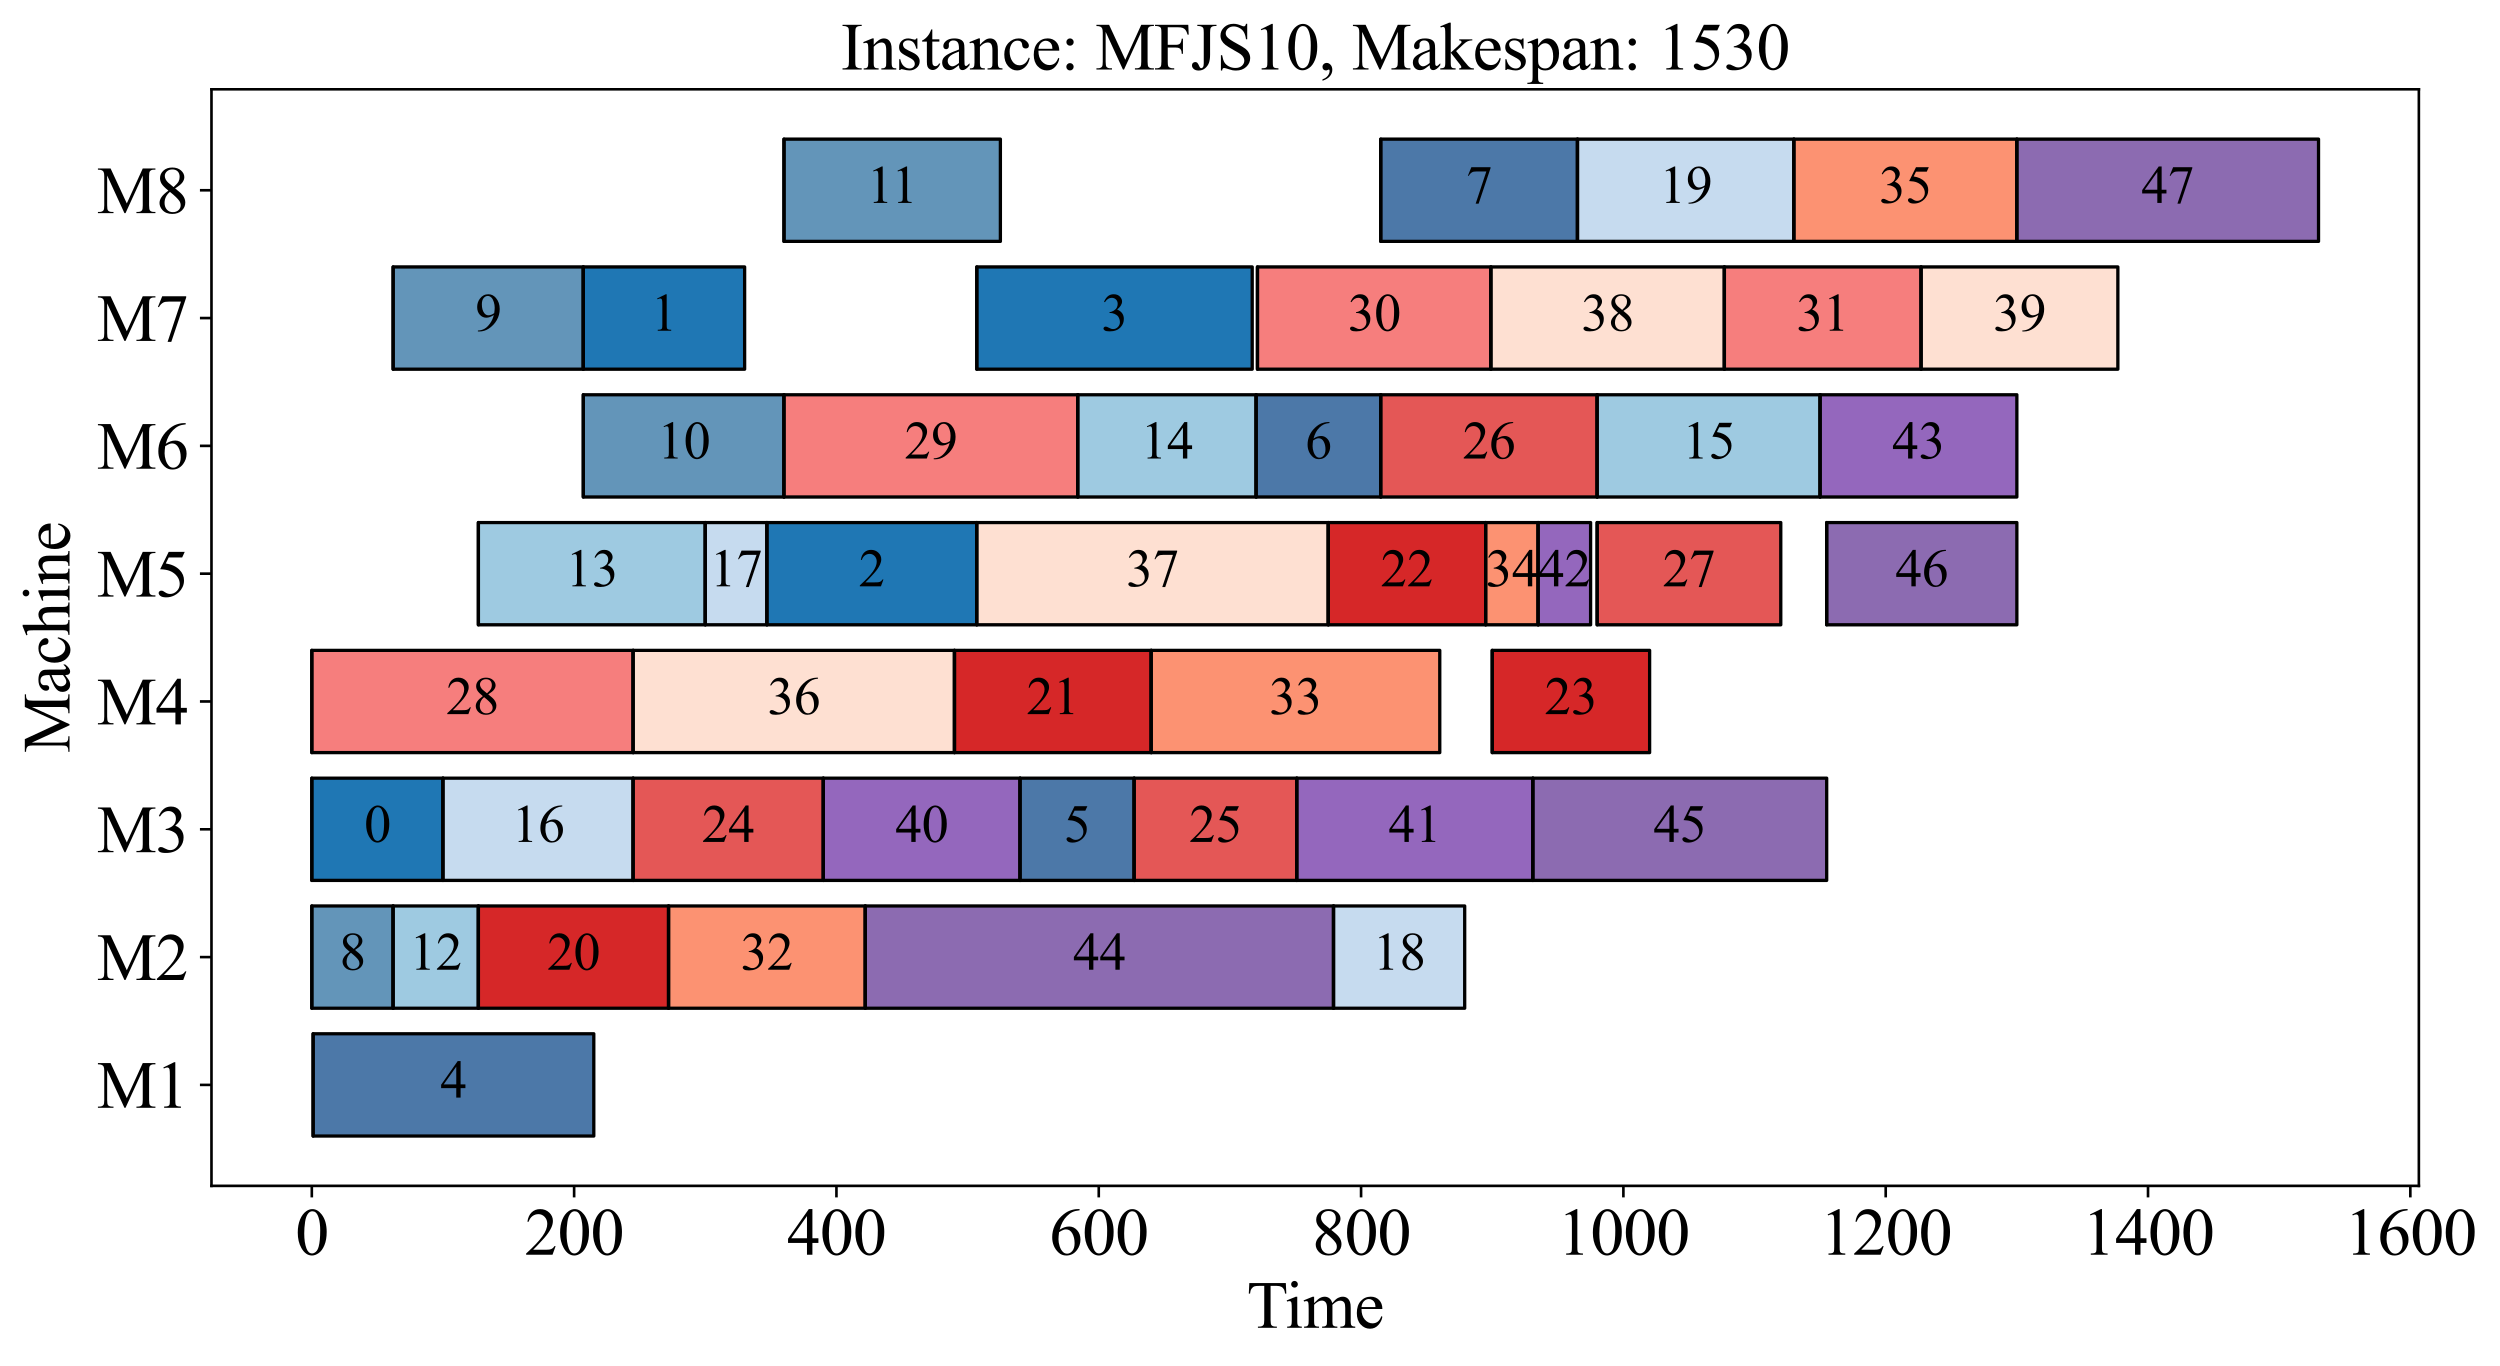 <?xml version="1.0" encoding="utf-8" standalone="no"?>
<!DOCTYPE svg PUBLIC "-//W3C//DTD SVG 1.1//EN"
  "http://www.w3.org/Graphics/SVG/1.1/DTD/svg11.dtd">
<svg xmlns:xlink="http://www.w3.org/1999/xlink" width="758.364pt" height="414.259pt" viewBox="0 0 758.364 414.259" xmlns="http://www.w3.org/2000/svg" version="1.1">
 <defs>
  <style type="text/css">*{stroke-linejoin: round; stroke-linecap: butt}</style>
 </defs>
 <g id="figure_1">
  <g id="patch_1">
   <path d="M 0 414.259 
L 758.364 414.259 
L 758.364 0 
L 0 0 
z
" style="fill: #ffffff"/>
  </g>
  <g id="axes_1">
   <g id="patch_2">
    <path d="M 64.15 359.728 
L 733.75 359.728 
L 733.75 27.087 
L 64.15 27.087 
z
" style="fill: #ffffff"/>
   </g>
   <g id="PolyCollection_1">
    <defs>
     <path id="m7a99ad74e1" d="M 94.984 -69.651 
L 94.984 -100.667 
L 180.126 -100.667 
L 180.126 -69.651 
z
" style="stroke: #000000"/>
    </defs>
    <g clip-path="url(#p7fcb722aa3)">
     <use xlink:href="#m7a99ad74e1" x="0" y="414.259" style="fill: #4c78a8; stroke: #000000"/>
    </g>
   </g>
   <g id="PolyCollection_2">
    <path d="M 94.984 344.608 
L 94.984 313.592 
L 94.984 313.592 
L 94.984 344.608 
z
" clip-path="url(#p7fcb722aa3)" style="fill: url(#hbbdf5366c9); stroke: #000000"/>
   </g>
   <g id="PolyCollection_3">
    <defs>
     <path id="m8d8db5aba4" d="M 94.586 -108.42 
L 94.586 -139.436 
L 119.254 -139.436 
L 119.254 -108.42 
z
" style="stroke: #000000"/>
    </defs>
    <g clip-path="url(#p7fcb722aa3)">
     <use xlink:href="#m8d8db5aba4" x="0" y="414.259" style="fill: #6395b9; stroke: #000000"/>
    </g>
   </g>
   <g id="PolyCollection_4">
    <path d="M 94.586 305.838 
L 94.586 274.823 
L 94.586 274.823 
L 94.586 305.838 
z
" clip-path="url(#p7fcb722aa3)" style="fill: url(#hbbdf5366c9); stroke: #000000"/>
   </g>
   <g id="PolyCollection_5">
    <defs>
     <path id="m81da7b1b93" d="M 119.254 -108.42 
L 119.254 -139.436 
L 145.115 -139.436 
L 145.115 -108.42 
z
" style="stroke: #000000"/>
    </defs>
    <g clip-path="url(#p7fcb722aa3)">
     <use xlink:href="#m81da7b1b93" x="0" y="414.259" style="fill: #9ecae1; stroke: #000000"/>
    </g>
   </g>
   <g id="PolyCollection_6">
    <path d="M 119.254 305.838 
L 119.254 274.823 
L 119.254 274.823 
L 119.254 305.838 
z
" clip-path="url(#p7fcb722aa3)" style="fill: url(#hbbdf5366c9); stroke: #000000"/>
   </g>
   <g id="PolyCollection_7">
    <defs>
     <path id="mf9e342438c" d="M 145.115 -108.42 
L 145.115 -139.436 
L 202.805 -139.436 
L 202.805 -108.42 
z
" style="stroke: #000000"/>
    </defs>
    <g clip-path="url(#p7fcb722aa3)">
     <use xlink:href="#mf9e342438c" x="0" y="414.259" style="fill: #d62728; stroke: #000000"/>
    </g>
   </g>
   <g id="PolyCollection_8">
    <path d="M 145.115 305.838 
L 145.115 274.823 
L 145.115 274.823 
L 145.115 305.838 
z
" clip-path="url(#p7fcb722aa3)" style="fill: url(#hbbdf5366c9); stroke: #000000"/>
   </g>
   <g id="PolyCollection_9">
    <defs>
     <path id="mc3f299cb72" d="M 202.805 -108.42 
L 202.805 -139.436 
L 262.484 -139.436 
L 262.484 -108.42 
z
" style="stroke: #000000"/>
    </defs>
    <g clip-path="url(#p7fcb722aa3)">
     <use xlink:href="#mc3f299cb72" x="0" y="414.259" style="fill: #fc9272; stroke: #000000"/>
    </g>
   </g>
   <g id="PolyCollection_10">
    <path d="M 202.805 305.838 
L 202.805 274.823 
L 202.805 274.823 
L 202.805 305.838 
z
" clip-path="url(#p7fcb722aa3)" style="fill: url(#hbbdf5366c9); stroke: #000000"/>
   </g>
   <g id="PolyCollection_11">
    <defs>
     <path id="m73c47f15ef" d="M 262.484 -108.42 
L 262.484 -139.436 
L 404.52 -139.436 
L 404.52 -108.42 
z
" style="stroke: #000000"/>
    </defs>
    <g clip-path="url(#p7fcb722aa3)">
     <use xlink:href="#m73c47f15ef" x="0" y="414.259" style="fill: #8c6bb1; stroke: #000000"/>
    </g>
   </g>
   <g id="PolyCollection_12">
    <path d="M 262.484 305.838 
L 262.484 274.823 
L 262.484 274.823 
L 262.484 305.838 
z
" clip-path="url(#p7fcb722aa3)" style="fill: url(#hbbdf5366c9); stroke: #000000"/>
   </g>
   <g id="PolyCollection_13">
    <defs>
     <path id="me26df749f5" d="M 404.52 -108.42 
L 404.52 -139.436 
L 444.306 -139.436 
L 444.306 -108.42 
z
" style="stroke: #000000"/>
    </defs>
    <g clip-path="url(#p7fcb722aa3)">
     <use xlink:href="#me26df749f5" x="0" y="414.259" style="fill: #c6dbef; stroke: #000000"/>
    </g>
   </g>
   <g id="PolyCollection_14">
    <path d="M 404.52 305.838 
L 404.52 274.823 
L 404.52 274.823 
L 404.52 305.838 
z
" clip-path="url(#p7fcb722aa3)" style="fill: url(#hbbdf5366c9); stroke: #000000"/>
   </g>
   <g id="PolyCollection_15">
    <defs>
     <path id="m7f51f72dd5" d="M 94.586 -147.19 
L 94.586 -178.205 
L 134.372 -178.205 
L 134.372 -147.19 
z
" style="stroke: #000000"/>
    </defs>
    <g clip-path="url(#p7fcb722aa3)">
     <use xlink:href="#m7f51f72dd5" x="0" y="414.259" style="fill: #1f77b4; stroke: #000000"/>
    </g>
   </g>
   <g id="PolyCollection_16">
    <path d="M 94.586 267.069 
L 94.586 236.054 
L 94.586 236.054 
L 94.586 267.069 
z
" clip-path="url(#p7fcb722aa3)" style="fill: url(#hbbdf5366c9); stroke: #000000"/>
   </g>
   <g id="PolyCollection_17">
    <defs>
     <path id="ma5782152ce" d="M 134.372 -147.19 
L 134.372 -178.205 
L 192.062 -178.205 
L 192.062 -147.19 
z
" style="stroke: #000000"/>
    </defs>
    <g clip-path="url(#p7fcb722aa3)">
     <use xlink:href="#ma5782152ce" x="0" y="414.259" style="fill: #c6dbef; stroke: #000000"/>
    </g>
   </g>
   <g id="PolyCollection_18">
    <path d="M 134.372 267.069 
L 134.372 236.054 
L 134.372 236.054 
L 134.372 267.069 
z
" clip-path="url(#p7fcb722aa3)" style="fill: url(#hbbdf5366c9); stroke: #000000"/>
   </g>
   <g id="PolyCollection_19">
    <defs>
     <path id="m0f5033fcad" d="M 192.062 -147.19 
L 192.062 -178.205 
L 249.752 -178.205 
L 249.752 -147.19 
z
" style="stroke: #000000"/>
    </defs>
    <g clip-path="url(#p7fcb722aa3)">
     <use xlink:href="#m0f5033fcad" x="0" y="414.259" style="fill: #e45756; stroke: #000000"/>
    </g>
   </g>
   <g id="PolyCollection_20">
    <path d="M 192.062 267.069 
L 192.062 236.054 
L 192.062 236.054 
L 192.062 267.069 
z
" clip-path="url(#p7fcb722aa3)" style="fill: url(#hbbdf5366c9); stroke: #000000"/>
   </g>
   <g id="PolyCollection_21">
    <defs>
     <path id="m645f18fbae" d="M 249.752 -147.19 
L 249.752 -178.205 
L 309.431 -178.205 
L 309.431 -147.19 
z
" style="stroke: #000000"/>
    </defs>
    <g clip-path="url(#p7fcb722aa3)">
     <use xlink:href="#m645f18fbae" x="0" y="414.259" style="fill: #9467bd; stroke: #000000"/>
    </g>
   </g>
   <g id="PolyCollection_22">
    <path d="M 249.752 267.069 
L 249.752 236.054 
L 249.752 236.054 
L 249.752 267.069 
z
" clip-path="url(#p7fcb722aa3)" style="fill: url(#hbbdf5366c9); stroke: #000000"/>
   </g>
   <g id="PolyCollection_23">
    <defs>
     <path id="m9bc71a18c1" d="M 309.431 -147.19 
L 309.431 -178.205 
L 344.045 -178.205 
L 344.045 -147.19 
z
" style="stroke: #000000"/>
    </defs>
    <g clip-path="url(#p7fcb722aa3)">
     <use xlink:href="#m9bc71a18c1" x="0" y="414.259" style="fill: #4c78a8; stroke: #000000"/>
    </g>
   </g>
   <g id="PolyCollection_24">
    <path d="M 309.431 267.069 
L 309.431 236.054 
L 309.431 236.054 
L 309.431 267.069 
z
" clip-path="url(#p7fcb722aa3)" style="fill: url(#hbbdf5366c9); stroke: #000000"/>
   </g>
   <g id="PolyCollection_25">
    <defs>
     <path id="mf200f5f9c7" d="M 344.045 -147.19 
L 344.045 -178.205 
L 393.38 -178.205 
L 393.38 -147.19 
z
" style="stroke: #000000"/>
    </defs>
    <g clip-path="url(#p7fcb722aa3)">
     <use xlink:href="#mf200f5f9c7" x="0" y="414.259" style="fill: #e45756; stroke: #000000"/>
    </g>
   </g>
   <g id="PolyCollection_26">
    <path d="M 344.045 267.069 
L 344.045 236.054 
L 344.045 236.054 
L 344.045 267.069 
z
" clip-path="url(#p7fcb722aa3)" style="fill: url(#hbbdf5366c9); stroke: #000000"/>
   </g>
   <g id="PolyCollection_27">
    <defs>
     <path id="m9d392f7036" d="M 393.38 -147.19 
L 393.38 -178.205 
L 464.995 -178.205 
L 464.995 -147.19 
z
" style="stroke: #000000"/>
    </defs>
    <g clip-path="url(#p7fcb722aa3)">
     <use xlink:href="#m9d392f7036" x="0" y="414.259" style="fill: #9467bd; stroke: #000000"/>
    </g>
   </g>
   <g id="PolyCollection_28">
    <path d="M 393.38 267.069 
L 393.38 236.054 
L 393.38 236.054 
L 393.38 267.069 
z
" clip-path="url(#p7fcb722aa3)" style="fill: url(#hbbdf5366c9); stroke: #000000"/>
   </g>
   <g id="PolyCollection_29">
    <defs>
     <path id="mdb3cda1644" d="M 464.995 -147.19 
L 464.995 -178.205 
L 554.116 -178.205 
L 554.116 -147.19 
z
" style="stroke: #000000"/>
    </defs>
    <g clip-path="url(#p7fcb722aa3)">
     <use xlink:href="#mdb3cda1644" x="0" y="414.259" style="fill: #8c6bb1; stroke: #000000"/>
    </g>
   </g>
   <g id="PolyCollection_30">
    <path d="M 464.995 267.069 
L 464.995 236.054 
L 464.995 236.054 
L 464.995 267.069 
z
" clip-path="url(#p7fcb722aa3)" style="fill: url(#hbbdf5366c9); stroke: #000000"/>
   </g>
   <g id="PolyCollection_31">
    <defs>
     <path id="m9602603b39" d="M 94.586 -185.959 
L 94.586 -216.974 
L 192.062 -216.974 
L 192.062 -185.959 
z
" style="stroke: #000000"/>
    </defs>
    <g clip-path="url(#p7fcb722aa3)">
     <use xlink:href="#m9602603b39" x="0" y="414.259" style="fill: #f67e7d; stroke: #000000"/>
    </g>
   </g>
   <g id="PolyCollection_32">
    <path d="M 94.586 228.3 
L 94.586 197.284 
L 94.586 197.284 
L 94.586 228.3 
z
" clip-path="url(#p7fcb722aa3)" style="fill: url(#hbbdf5366c9); stroke: #000000"/>
   </g>
   <g id="PolyCollection_33">
    <defs>
     <path id="me6dadf72b7" d="M 192.062 -185.959 
L 192.062 -216.974 
L 289.538 -216.974 
L 289.538 -185.959 
z
" style="stroke: #000000"/>
    </defs>
    <g clip-path="url(#p7fcb722aa3)">
     <use xlink:href="#me6dadf72b7" x="0" y="414.259" style="fill: #fee0d2; stroke: #000000"/>
    </g>
   </g>
   <g id="PolyCollection_34">
    <path d="M 192.062 228.3 
L 192.062 197.284 
L 192.062 197.284 
L 192.062 228.3 
z
" clip-path="url(#p7fcb722aa3)" style="fill: url(#hbbdf5366c9); stroke: #000000"/>
   </g>
   <g id="PolyCollection_35">
    <defs>
     <path id="m9a45316903" d="M 289.538 -185.959 
L 289.538 -216.974 
L 349.217 -216.974 
L 349.217 -185.959 
z
" style="stroke: #000000"/>
    </defs>
    <g clip-path="url(#p7fcb722aa3)">
     <use xlink:href="#m9a45316903" x="0" y="414.259" style="fill: #d62728; stroke: #000000"/>
    </g>
   </g>
   <g id="PolyCollection_36">
    <path d="M 289.538 228.3 
L 289.538 197.284 
L 289.538 197.284 
L 289.538 228.3 
z
" clip-path="url(#p7fcb722aa3)" style="fill: url(#hbbdf5366c9); stroke: #000000"/>
   </g>
   <g id="PolyCollection_37">
    <defs>
     <path id="m4b1827aa9e" d="M 349.217 -185.959 
L 349.217 -216.974 
L 436.747 -216.974 
L 436.747 -185.959 
z
" style="stroke: #000000"/>
    </defs>
    <g clip-path="url(#p7fcb722aa3)">
     <use xlink:href="#m4b1827aa9e" x="0" y="414.259" style="fill: #fc9272; stroke: #000000"/>
    </g>
   </g>
   <g id="PolyCollection_38">
    <path d="M 349.217 228.3 
L 349.217 197.284 
L 349.217 197.284 
L 349.217 228.3 
z
" clip-path="url(#p7fcb722aa3)" style="fill: url(#hbbdf5366c9); stroke: #000000"/>
   </g>
   <g id="PolyCollection_39">
    <defs>
     <path id="m5329b3b828" d="M 452.661 -185.959 
L 452.661 -216.974 
L 500.405 -216.974 
L 500.405 -185.959 
z
" style="stroke: #000000"/>
    </defs>
    <g clip-path="url(#p7fcb722aa3)">
     <use xlink:href="#m5329b3b828" x="0" y="414.259" style="fill: #d62728; stroke: #000000"/>
    </g>
   </g>
   <g id="PolyCollection_40">
    <path d="M 452.661 228.3 
L 452.661 197.284 
L 452.661 197.284 
L 452.661 228.3 
z
" clip-path="url(#p7fcb722aa3)" style="fill: url(#hbbdf5366c9); stroke: #000000"/>
   </g>
   <g id="PolyCollection_41">
    <defs>
     <path id="m5fa8c66dc4" d="M 145.115 -224.728 
L 145.115 -255.744 
L 213.945 -255.744 
L 213.945 -224.728 
z
" style="stroke: #000000"/>
    </defs>
    <g clip-path="url(#p7fcb722aa3)">
     <use xlink:href="#m5fa8c66dc4" x="0" y="414.259" style="fill: #9ecae1; stroke: #000000"/>
    </g>
   </g>
   <g id="PolyCollection_42">
    <path d="M 145.115 189.531 
L 145.115 158.515 
L 145.115 158.515 
L 145.115 189.531 
z
" clip-path="url(#p7fcb722aa3)" style="fill: url(#hbbdf5366c9); stroke: #000000"/>
   </g>
   <g id="PolyCollection_43">
    <defs>
     <path id="mf88daed7ec" d="M 213.945 -224.728 
L 213.945 -255.744 
L 232.644 -255.744 
L 232.644 -224.728 
z
" style="stroke: #000000"/>
    </defs>
    <g clip-path="url(#p7fcb722aa3)">
     <use xlink:href="#mf88daed7ec" x="0" y="414.259" style="fill: #c6dbef; stroke: #000000"/>
    </g>
   </g>
   <g id="PolyCollection_44">
    <path d="M 213.945 189.531 
L 213.945 158.515 
L 213.945 158.515 
L 213.945 189.531 
z
" clip-path="url(#p7fcb722aa3)" style="fill: url(#hbbdf5366c9); stroke: #000000"/>
   </g>
   <g id="PolyCollection_45">
    <defs>
     <path id="medb0cb6280" d="M 232.644 -224.728 
L 232.644 -255.744 
L 296.302 -255.744 
L 296.302 -224.728 
z
" style="stroke: #000000"/>
    </defs>
    <g clip-path="url(#p7fcb722aa3)">
     <use xlink:href="#medb0cb6280" x="0" y="414.259" style="fill: #1f77b4; stroke: #000000"/>
    </g>
   </g>
   <g id="PolyCollection_46">
    <path d="M 232.644 189.531 
L 232.644 158.515 
L 232.644 158.515 
L 232.644 189.531 
z
" clip-path="url(#p7fcb722aa3)" style="fill: url(#hbbdf5366c9); stroke: #000000"/>
   </g>
   <g id="PolyCollection_47">
    <defs>
     <path id="m928f0ab7b4" d="M 296.302 -224.728 
L 296.302 -255.744 
L 402.929 -255.744 
L 402.929 -224.728 
z
" style="stroke: #000000"/>
    </defs>
    <g clip-path="url(#p7fcb722aa3)">
     <use xlink:href="#m928f0ab7b4" x="0" y="414.259" style="fill: #fee0d2; stroke: #000000"/>
    </g>
   </g>
   <g id="PolyCollection_48">
    <path d="M 296.302 189.531 
L 296.302 158.515 
L 296.302 158.515 
L 296.302 189.531 
z
" clip-path="url(#p7fcb722aa3)" style="fill: url(#hbbdf5366c9); stroke: #000000"/>
   </g>
   <g id="PolyCollection_49">
    <defs>
     <path id="me95d05932d" d="M 402.929 -224.728 
L 402.929 -255.744 
L 450.672 -255.744 
L 450.672 -224.728 
z
" style="stroke: #000000"/>
    </defs>
    <g clip-path="url(#p7fcb722aa3)">
     <use xlink:href="#me95d05932d" x="0" y="414.259" style="fill: #d62728; stroke: #000000"/>
    </g>
   </g>
   <g id="PolyCollection_50">
    <path d="M 402.929 189.531 
L 402.929 158.515 
L 402.929 158.515 
L 402.929 189.531 
z
" clip-path="url(#p7fcb722aa3)" style="fill: url(#hbbdf5366c9); stroke: #000000"/>
   </g>
   <g id="PolyCollection_51">
    <defs>
     <path id="mede540a64c" d="M 450.672 -224.728 
L 450.672 -255.744 
L 466.586 -255.744 
L 466.586 -224.728 
z
" style="stroke: #000000"/>
    </defs>
    <g clip-path="url(#p7fcb722aa3)">
     <use xlink:href="#mede540a64c" x="0" y="414.259" style="fill: #fc9272; stroke: #000000"/>
    </g>
   </g>
   <g id="PolyCollection_52">
    <path d="M 450.672 189.531 
L 450.672 158.515 
L 450.672 158.515 
L 450.672 189.531 
z
" clip-path="url(#p7fcb722aa3)" style="fill: url(#hbbdf5366c9); stroke: #000000"/>
   </g>
   <g id="PolyCollection_53">
    <defs>
     <path id="ma7af5d50ce" d="M 466.586 -224.728 
L 466.586 -255.744 
L 482.501 -255.744 
L 482.501 -224.728 
z
" style="stroke: #000000"/>
    </defs>
    <g clip-path="url(#p7fcb722aa3)">
     <use xlink:href="#ma7af5d50ce" x="0" y="414.259" style="fill: #9467bd; stroke: #000000"/>
    </g>
   </g>
   <g id="PolyCollection_54">
    <path d="M 466.586 189.531 
L 466.586 158.515 
L 466.586 158.515 
L 466.586 189.531 
z
" clip-path="url(#p7fcb722aa3)" style="fill: url(#hbbdf5366c9); stroke: #000000"/>
   </g>
   <g id="PolyCollection_55">
    <defs>
     <path id="md6f5bf6bdb" d="M 484.49 -224.728 
L 484.49 -255.744 
L 540.191 -255.744 
L 540.191 -224.728 
z
" style="stroke: #000000"/>
    </defs>
    <g clip-path="url(#p7fcb722aa3)">
     <use xlink:href="#md6f5bf6bdb" x="0" y="414.259" style="fill: #e45756; stroke: #000000"/>
    </g>
   </g>
   <g id="PolyCollection_56">
    <path d="M 484.49 189.531 
L 484.49 158.515 
L 484.49 158.515 
L 484.49 189.531 
z
" clip-path="url(#p7fcb722aa3)" style="fill: url(#hbbdf5366c9); stroke: #000000"/>
   </g>
   <g id="PolyCollection_57">
    <defs>
     <path id="m019d671f28" d="M 554.116 -224.728 
L 554.116 -255.744 
L 611.806 -255.744 
L 611.806 -224.728 
z
" style="stroke: #000000"/>
    </defs>
    <g clip-path="url(#p7fcb722aa3)">
     <use xlink:href="#m019d671f28" x="0" y="414.259" style="fill: #8c6bb1; stroke: #000000"/>
    </g>
   </g>
   <g id="PolyCollection_58">
    <path d="M 554.116 189.531 
L 554.116 158.515 
L 554.116 158.515 
L 554.116 189.531 
z
" clip-path="url(#p7fcb722aa3)" style="fill: url(#hbbdf5366c9); stroke: #000000"/>
   </g>
   <g id="PolyCollection_59">
    <defs>
     <path id="m01dca0b55a" d="M 176.944 -263.497 
L 176.944 -294.513 
L 237.816 -294.513 
L 237.816 -263.497 
z
" style="stroke: #000000"/>
    </defs>
    <g clip-path="url(#p7fcb722aa3)">
     <use xlink:href="#m01dca0b55a" x="0" y="414.259" style="fill: #6395b9; stroke: #000000"/>
    </g>
   </g>
   <g id="PolyCollection_60">
    <path d="M 176.944 150.761 
L 176.944 119.746 
L 176.944 119.746 
L 176.944 150.761 
z
" clip-path="url(#p7fcb722aa3)" style="fill: url(#hbbdf5366c9); stroke: #000000"/>
   </g>
   <g id="PolyCollection_61">
    <defs>
     <path id="m69b486defe" d="M 237.816 -263.497 
L 237.816 -294.513 
L 326.937 -294.513 
L 326.937 -263.497 
z
" style="stroke: #000000"/>
    </defs>
    <g clip-path="url(#p7fcb722aa3)">
     <use xlink:href="#m69b486defe" x="0" y="414.259" style="fill: #f67e7d; stroke: #000000"/>
    </g>
   </g>
   <g id="PolyCollection_62">
    <path d="M 237.816 150.761 
L 237.816 119.746 
L 237.816 119.746 
L 237.816 150.761 
z
" clip-path="url(#p7fcb722aa3)" style="fill: url(#hbbdf5366c9); stroke: #000000"/>
   </g>
   <g id="PolyCollection_63">
    <defs>
     <path id="m4c0b98d5ca" d="M 326.937 -263.497 
L 326.937 -294.513 
L 381.046 -294.513 
L 381.046 -263.497 
z
" style="stroke: #000000"/>
    </defs>
    <g clip-path="url(#p7fcb722aa3)">
     <use xlink:href="#m4c0b98d5ca" x="0" y="414.259" style="fill: #9ecae1; stroke: #000000"/>
    </g>
   </g>
   <g id="PolyCollection_64">
    <path d="M 326.937 150.761 
L 326.937 119.746 
L 326.937 119.746 
L 326.937 150.761 
z
" clip-path="url(#p7fcb722aa3)" style="fill: url(#hbbdf5366c9); stroke: #000000"/>
   </g>
   <g id="PolyCollection_65">
    <defs>
     <path id="m5f78baebf3" d="M 381.046 -263.497 
L 381.046 -294.513 
L 418.843 -294.513 
L 418.843 -263.497 
z
" style="stroke: #000000"/>
    </defs>
    <g clip-path="url(#p7fcb722aa3)">
     <use xlink:href="#m5f78baebf3" x="0" y="414.259" style="fill: #4c78a8; stroke: #000000"/>
    </g>
   </g>
   <g id="PolyCollection_66">
    <path d="M 381.046 150.761 
L 381.046 119.746 
L 381.046 119.746 
L 381.046 150.761 
z
" clip-path="url(#p7fcb722aa3)" style="fill: url(#hbbdf5366c9); stroke: #000000"/>
   </g>
   <g id="PolyCollection_67">
    <defs>
     <path id="mfea695d1f7" d="M 418.843 -263.497 
L 418.843 -294.513 
L 484.49 -294.513 
L 484.49 -263.497 
z
" style="stroke: #000000"/>
    </defs>
    <g clip-path="url(#p7fcb722aa3)">
     <use xlink:href="#mfea695d1f7" x="0" y="414.259" style="fill: #e45756; stroke: #000000"/>
    </g>
   </g>
   <g id="PolyCollection_68">
    <path d="M 418.843 150.761 
L 418.843 119.746 
L 418.843 119.746 
L 418.843 150.761 
z
" clip-path="url(#p7fcb722aa3)" style="fill: url(#hbbdf5366c9); stroke: #000000"/>
   </g>
   <g id="PolyCollection_69">
    <defs>
     <path id="m5bd5f5f2d5" d="M 484.49 -263.497 
L 484.49 -294.513 
L 552.126 -294.513 
L 552.126 -263.497 
z
" style="stroke: #000000"/>
    </defs>
    <g clip-path="url(#p7fcb722aa3)">
     <use xlink:href="#m5bd5f5f2d5" x="0" y="414.259" style="fill: #9ecae1; stroke: #000000"/>
    </g>
   </g>
   <g id="PolyCollection_70">
    <path d="M 484.49 150.761 
L 484.49 119.746 
L 484.49 119.746 
L 484.49 150.761 
z
" clip-path="url(#p7fcb722aa3)" style="fill: url(#hbbdf5366c9); stroke: #000000"/>
   </g>
   <g id="PolyCollection_71">
    <defs>
     <path id="m11937b9736" d="M 552.126 -263.497 
L 552.126 -294.513 
L 611.806 -294.513 
L 611.806 -263.497 
z
" style="stroke: #000000"/>
    </defs>
    <g clip-path="url(#p7fcb722aa3)">
     <use xlink:href="#m11937b9736" x="0" y="414.259" style="fill: #9467bd; stroke: #000000"/>
    </g>
   </g>
   <g id="PolyCollection_72">
    <path d="M 552.126 150.761 
L 552.126 119.746 
L 552.126 119.746 
L 552.126 150.761 
z
" clip-path="url(#p7fcb722aa3)" style="fill: url(#hbbdf5366c9); stroke: #000000"/>
   </g>
   <g id="PolyCollection_73">
    <defs>
     <path id="mbe0f502ae4" d="M 119.254 -302.267 
L 119.254 -333.282 
L 176.944 -333.282 
L 176.944 -302.267 
z
" style="stroke: #000000"/>
    </defs>
    <g clip-path="url(#p7fcb722aa3)">
     <use xlink:href="#mbe0f502ae4" x="0" y="414.259" style="fill: #6395b9; stroke: #000000"/>
    </g>
   </g>
   <g id="PolyCollection_74">
    <path d="M 119.254 111.992 
L 119.254 80.977 
L 119.254 80.977 
L 119.254 111.992 
z
" clip-path="url(#p7fcb722aa3)" style="fill: url(#hbbdf5366c9); stroke: #000000"/>
   </g>
   <g id="PolyCollection_75">
    <defs>
     <path id="me3add956df" d="M 176.944 -302.267 
L 176.944 -333.282 
L 225.88 -333.282 
L 225.88 -302.267 
z
" style="stroke: #000000"/>
    </defs>
    <g clip-path="url(#p7fcb722aa3)">
     <use xlink:href="#me3add956df" x="0" y="414.259" style="fill: #1f77b4; stroke: #000000"/>
    </g>
   </g>
   <g id="PolyCollection_76">
    <path d="M 176.944 111.992 
L 176.944 80.977 
L 176.944 80.977 
L 176.944 111.992 
z
" clip-path="url(#p7fcb722aa3)" style="fill: url(#hbbdf5366c9); stroke: #000000"/>
   </g>
   <g id="PolyCollection_77">
    <defs>
     <path id="m19fed52cda" d="M 296.302 -302.267 
L 296.302 -333.282 
L 379.853 -333.282 
L 379.853 -302.267 
z
" style="stroke: #000000"/>
    </defs>
    <g clip-path="url(#p7fcb722aa3)">
     <use xlink:href="#m19fed52cda" x="0" y="414.259" style="fill: #1f77b4; stroke: #000000"/>
    </g>
   </g>
   <g id="PolyCollection_78">
    <path d="M 296.302 111.992 
L 296.302 80.977 
L 296.302 80.977 
L 296.302 111.992 
z
" clip-path="url(#p7fcb722aa3)" style="fill: url(#hbbdf5366c9); stroke: #000000"/>
   </g>
   <g id="PolyCollection_79">
    <defs>
     <path id="me9441c1ef1" d="M 381.444 -302.267 
L 381.444 -333.282 
L 452.263 -333.282 
L 452.263 -302.267 
z
" style="stroke: #000000"/>
    </defs>
    <g clip-path="url(#p7fcb722aa3)">
     <use xlink:href="#me9441c1ef1" x="0" y="414.259" style="fill: #f67e7d; stroke: #000000"/>
    </g>
   </g>
   <g id="PolyCollection_80">
    <path d="M 381.444 111.992 
L 381.444 80.977 
L 381.444 80.977 
L 381.444 111.992 
z
" clip-path="url(#p7fcb722aa3)" style="fill: url(#hbbdf5366c9); stroke: #000000"/>
   </g>
   <g id="PolyCollection_81">
    <defs>
     <path id="md085a3ada3" d="M 452.263 -302.267 
L 452.263 -333.282 
L 523.083 -333.282 
L 523.083 -302.267 
z
" style="stroke: #000000"/>
    </defs>
    <g clip-path="url(#p7fcb722aa3)">
     <use xlink:href="#md085a3ada3" x="0" y="414.259" style="fill: #fee0d2; stroke: #000000"/>
    </g>
   </g>
   <g id="PolyCollection_82">
    <path d="M 452.263 111.992 
L 452.263 80.977 
L 452.263 80.977 
L 452.263 111.992 
z
" clip-path="url(#p7fcb722aa3)" style="fill: url(#hbbdf5366c9); stroke: #000000"/>
   </g>
   <g id="PolyCollection_83">
    <defs>
     <path id="m38b8d36d16" d="M 523.083 -302.267 
L 523.083 -333.282 
L 582.762 -333.282 
L 582.762 -302.267 
z
" style="stroke: #000000"/>
    </defs>
    <g clip-path="url(#p7fcb722aa3)">
     <use xlink:href="#m38b8d36d16" x="0" y="414.259" style="fill: #f67e7d; stroke: #000000"/>
    </g>
   </g>
   <g id="PolyCollection_84">
    <path d="M 523.083 111.992 
L 523.083 80.977 
L 523.083 80.977 
L 523.083 111.992 
z
" clip-path="url(#p7fcb722aa3)" style="fill: url(#hbbdf5366c9); stroke: #000000"/>
   </g>
   <g id="PolyCollection_85">
    <defs>
     <path id="mab079b402f" d="M 582.762 -302.267 
L 582.762 -333.282 
L 642.441 -333.282 
L 642.441 -302.267 
z
" style="stroke: #000000"/>
    </defs>
    <g clip-path="url(#p7fcb722aa3)">
     <use xlink:href="#mab079b402f" x="0" y="414.259" style="fill: #fee0d2; stroke: #000000"/>
    </g>
   </g>
   <g id="PolyCollection_86">
    <path d="M 582.762 111.992 
L 582.762 80.977 
L 582.762 80.977 
L 582.762 111.992 
z
" clip-path="url(#p7fcb722aa3)" style="fill: url(#hbbdf5366c9); stroke: #000000"/>
   </g>
   <g id="PolyCollection_87">
    <defs>
     <path id="m6ff25ef3b0" d="M 237.816 -341.036 
L 237.816 -372.051 
L 303.463 -372.051 
L 303.463 -341.036 
z
" style="stroke: #000000"/>
    </defs>
    <g clip-path="url(#p7fcb722aa3)">
     <use xlink:href="#m6ff25ef3b0" x="0" y="414.259" style="fill: #6395b9; stroke: #000000"/>
    </g>
   </g>
   <g id="PolyCollection_88">
    <path d="M 237.816 73.223 
L 237.816 42.208 
L 237.816 42.208 
L 237.816 73.223 
z
" clip-path="url(#p7fcb722aa3)" style="fill: url(#hbbdf5366c9); stroke: #000000"/>
   </g>
   <g id="PolyCollection_89">
    <defs>
     <path id="ma6fc652fbc" d="M 418.843 -341.036 
L 418.843 -372.051 
L 478.522 -372.051 
L 478.522 -341.036 
z
" style="stroke: #000000"/>
    </defs>
    <g clip-path="url(#p7fcb722aa3)">
     <use xlink:href="#ma6fc652fbc" x="0" y="414.259" style="fill: #4c78a8; stroke: #000000"/>
    </g>
   </g>
   <g id="PolyCollection_90">
    <path d="M 418.843 73.223 
L 418.843 42.208 
L 418.843 42.208 
L 418.843 73.223 
z
" clip-path="url(#p7fcb722aa3)" style="fill: url(#hbbdf5366c9); stroke: #000000"/>
   </g>
   <g id="PolyCollection_91">
    <defs>
     <path id="m6a3ab1ad20" d="M 478.522 -341.036 
L 478.522 -372.051 
L 544.169 -372.051 
L 544.169 -341.036 
z
" style="stroke: #000000"/>
    </defs>
    <g clip-path="url(#p7fcb722aa3)">
     <use xlink:href="#m6a3ab1ad20" x="0" y="414.259" style="fill: #c6dbef; stroke: #000000"/>
    </g>
   </g>
   <g id="PolyCollection_92">
    <path d="M 478.522 73.223 
L 478.522 42.208 
L 478.522 42.208 
L 478.522 73.223 
z
" clip-path="url(#p7fcb722aa3)" style="fill: url(#hbbdf5366c9); stroke: #000000"/>
   </g>
   <g id="PolyCollection_93">
    <defs>
     <path id="md49eb29da2" d="M 544.169 -341.036 
L 544.169 -372.051 
L 611.806 -372.051 
L 611.806 -341.036 
z
" style="stroke: #000000"/>
    </defs>
    <g clip-path="url(#p7fcb722aa3)">
     <use xlink:href="#md49eb29da2" x="0" y="414.259" style="fill: #fc9272; stroke: #000000"/>
    </g>
   </g>
   <g id="PolyCollection_94">
    <path d="M 544.169 73.223 
L 544.169 42.208 
L 544.169 42.208 
L 544.169 73.223 
z
" clip-path="url(#p7fcb722aa3)" style="fill: url(#hbbdf5366c9); stroke: #000000"/>
   </g>
   <g id="PolyCollection_95">
    <defs>
     <path id="ma10c26442f" d="M 611.806 -341.036 
L 611.806 -372.051 
L 703.314 -372.051 
L 703.314 -341.036 
z
" style="stroke: #000000"/>
    </defs>
    <g clip-path="url(#p7fcb722aa3)">
     <use xlink:href="#ma10c26442f" x="0" y="414.259" style="fill: #8c6bb1; stroke: #000000"/>
    </g>
   </g>
   <g id="PolyCollection_96">
    <path d="M 611.806 73.223 
L 611.806 42.208 
L 611.806 42.208 
L 611.806 73.223 
z
" clip-path="url(#p7fcb722aa3)" style="fill: url(#hbbdf5366c9); stroke: #000000"/>
   </g>
   <g id="matplotlib.axis_1">
    <g id="xtick_1">
     <g id="line2d_1">
      <defs>
       <path id="m19cbd8115c" d="M 0 0 
L 0 3.5 
" style="stroke: #000000; stroke-width: 0.8"/>
      </defs>
      <g>
       <use xlink:href="#m19cbd8115c" x="94.586" y="359.728" style="stroke: #000000; stroke-width: 0.8"/>
      </g>
     </g>
     <g id="text_1">
      <!-- 0 -->
      <g transform="translate(89.586 380.615) scale(0.2 -0.2)">
       <defs>
        <path id="TimesNewRomanPSMT-30" d="M 231 2094 
Q 231 2819 450 3342 
Q 669 3866 1031 4122 
Q 1313 4325 1613 4325 
Q 2100 4325 2488 3828 
Q 2972 3213 2972 2159 
Q 2972 1422 2759 906 
Q 2547 391 2217 158 
Q 1888 -75 1581 -75 
Q 975 -75 572 641 
Q 231 1244 231 2094 
z
M 844 2016 
Q 844 1141 1059 588 
Q 1238 122 1591 122 
Q 1759 122 1940 273 
Q 2122 425 2216 781 
Q 2359 1319 2359 2297 
Q 2359 3022 2209 3506 
Q 2097 3866 1919 4016 
Q 1791 4119 1609 4119 
Q 1397 4119 1231 3928 
Q 1006 3669 925 3112 
Q 844 2556 844 2016 
z
" transform="scale(0.016)"/>
       </defs>
       <use xlink:href="#TimesNewRomanPSMT-30"/>
      </g>
     </g>
    </g>
    <g id="xtick_2">
     <g id="line2d_2">
      <g>
       <use xlink:href="#m19cbd8115c" x="174.159" y="359.728" style="stroke: #000000; stroke-width: 0.8"/>
      </g>
     </g>
     <g id="text_2">
      <!-- 200 -->
      <g transform="translate(159.159 380.615) scale(0.2 -0.2)">
       <defs>
        <path id="TimesNewRomanPSMT-32" d="M 2934 816 
L 2638 0 
L 138 0 
L 138 116 
Q 1241 1122 1691 1759 
Q 2141 2397 2141 2925 
Q 2141 3328 1894 3587 
Q 1647 3847 1303 3847 
Q 991 3847 742 3664 
Q 494 3481 375 3128 
L 259 3128 
Q 338 3706 661 4015 
Q 984 4325 1469 4325 
Q 1984 4325 2329 3994 
Q 2675 3663 2675 3213 
Q 2675 2891 2525 2569 
Q 2294 2063 1775 1497 
Q 997 647 803 472 
L 1909 472 
Q 2247 472 2383 497 
Q 2519 522 2628 598 
Q 2738 675 2819 816 
L 2934 816 
z
" transform="scale(0.016)"/>
       </defs>
       <use xlink:href="#TimesNewRomanPSMT-32"/>
       <use xlink:href="#TimesNewRomanPSMT-30" x="50"/>
       <use xlink:href="#TimesNewRomanPSMT-30" x="100"/>
      </g>
     </g>
    </g>
    <g id="xtick_3">
     <g id="line2d_3">
      <g>
       <use xlink:href="#m19cbd8115c" x="253.731" y="359.728" style="stroke: #000000; stroke-width: 0.8"/>
      </g>
     </g>
     <g id="text_3">
      <!-- 400 -->
      <g transform="translate(238.731 380.615) scale(0.2 -0.2)">
       <defs>
        <path id="TimesNewRomanPSMT-34" d="M 2978 1563 
L 2978 1119 
L 2409 1119 
L 2409 0 
L 1894 0 
L 1894 1119 
L 100 1119 
L 100 1519 
L 2066 4325 
L 2409 4325 
L 2409 1563 
L 2978 1563 
z
M 1894 1563 
L 1894 3666 
L 406 1563 
L 1894 1563 
z
" transform="scale(0.016)"/>
       </defs>
       <use xlink:href="#TimesNewRomanPSMT-34"/>
       <use xlink:href="#TimesNewRomanPSMT-30" x="50"/>
       <use xlink:href="#TimesNewRomanPSMT-30" x="100"/>
      </g>
     </g>
    </g>
    <g id="xtick_4">
     <g id="line2d_4">
      <g>
       <use xlink:href="#m19cbd8115c" x="333.303" y="359.728" style="stroke: #000000; stroke-width: 0.8"/>
      </g>
     </g>
     <g id="text_4">
      <!-- 600 -->
      <g transform="translate(318.303 380.615) scale(0.2 -0.2)">
       <defs>
        <path id="TimesNewRomanPSMT-36" d="M 2869 4325 
L 2869 4209 
Q 2456 4169 2195 4045 
Q 1934 3922 1679 3669 
Q 1425 3416 1258 3105 
Q 1091 2794 978 2366 
Q 1428 2675 1881 2675 
Q 2316 2675 2634 2325 
Q 2953 1975 2953 1425 
Q 2953 894 2631 456 
Q 2244 -75 1606 -75 
Q 1172 -75 869 213 
Q 275 772 275 1663 
Q 275 2231 503 2743 
Q 731 3256 1154 3653 
Q 1578 4050 1965 4187 
Q 2353 4325 2688 4325 
L 2869 4325 
z
M 925 2138 
Q 869 1716 869 1456 
Q 869 1156 980 804 
Q 1091 453 1309 247 
Q 1469 100 1697 100 
Q 1969 100 2183 356 
Q 2397 613 2397 1088 
Q 2397 1622 2184 2012 
Q 1972 2403 1581 2403 
Q 1463 2403 1327 2353 
Q 1191 2303 925 2138 
z
" transform="scale(0.016)"/>
       </defs>
       <use xlink:href="#TimesNewRomanPSMT-36"/>
       <use xlink:href="#TimesNewRomanPSMT-30" x="50"/>
       <use xlink:href="#TimesNewRomanPSMT-30" x="100"/>
      </g>
     </g>
    </g>
    <g id="xtick_5">
     <g id="line2d_5">
      <g>
       <use xlink:href="#m19cbd8115c" x="412.875" y="359.728" style="stroke: #000000; stroke-width: 0.8"/>
      </g>
     </g>
     <g id="text_5">
      <!-- 800 -->
      <g transform="translate(397.875 380.615) scale(0.2 -0.2)">
       <defs>
        <path id="TimesNewRomanPSMT-38" d="M 1228 2134 
Q 725 2547 579 2797 
Q 434 3047 434 3316 
Q 434 3728 753 4026 
Q 1072 4325 1600 4325 
Q 2113 4325 2425 4047 
Q 2738 3769 2738 3413 
Q 2738 3175 2569 2928 
Q 2400 2681 1866 2347 
Q 2416 1922 2594 1678 
Q 2831 1359 2831 1006 
Q 2831 559 2490 242 
Q 2150 -75 1597 -75 
Q 994 -75 656 303 
Q 388 606 388 966 
Q 388 1247 577 1523 
Q 766 1800 1228 2134 
z
M 1719 2469 
Q 2094 2806 2194 3001 
Q 2294 3197 2294 3444 
Q 2294 3772 2109 3958 
Q 1925 4144 1606 4144 
Q 1288 4144 1088 3959 
Q 888 3775 888 3528 
Q 888 3366 970 3203 
Q 1053 3041 1206 2894 
L 1719 2469 
z
M 1375 2016 
Q 1116 1797 991 1539 
Q 866 1281 866 981 
Q 866 578 1086 336 
Q 1306 94 1647 94 
Q 1984 94 2187 284 
Q 2391 475 2391 747 
Q 2391 972 2272 1150 
Q 2050 1481 1375 2016 
z
" transform="scale(0.016)"/>
       </defs>
       <use xlink:href="#TimesNewRomanPSMT-38"/>
       <use xlink:href="#TimesNewRomanPSMT-30" x="50"/>
       <use xlink:href="#TimesNewRomanPSMT-30" x="100"/>
      </g>
     </g>
    </g>
    <g id="xtick_6">
     <g id="line2d_6">
      <g>
       <use xlink:href="#m19cbd8115c" x="492.447" y="359.728" style="stroke: #000000; stroke-width: 0.8"/>
      </g>
     </g>
     <g id="text_6">
      <!-- 1000 -->
      <g transform="translate(472.447 380.615) scale(0.2 -0.2)">
       <defs>
        <path id="TimesNewRomanPSMT-31" d="M 750 3822 
L 1781 4325 
L 1884 4325 
L 1884 747 
Q 1884 391 1914 303 
Q 1944 216 2037 169 
Q 2131 122 2419 116 
L 2419 0 
L 825 0 
L 825 116 
Q 1125 122 1212 167 
Q 1300 213 1334 289 
Q 1369 366 1369 747 
L 1369 3034 
Q 1369 3497 1338 3628 
Q 1316 3728 1258 3775 
Q 1200 3822 1119 3822 
Q 1003 3822 797 3725 
L 750 3822 
z
" transform="scale(0.016)"/>
       </defs>
       <use xlink:href="#TimesNewRomanPSMT-31"/>
       <use xlink:href="#TimesNewRomanPSMT-30" x="50"/>
       <use xlink:href="#TimesNewRomanPSMT-30" x="100"/>
       <use xlink:href="#TimesNewRomanPSMT-30" x="150"/>
      </g>
     </g>
    </g>
    <g id="xtick_7">
     <g id="line2d_7">
      <g>
       <use xlink:href="#m19cbd8115c" x="572.02" y="359.728" style="stroke: #000000; stroke-width: 0.8"/>
      </g>
     </g>
     <g id="text_7">
      <!-- 1200 -->
      <g transform="translate(552.02 380.615) scale(0.2 -0.2)">
       <use xlink:href="#TimesNewRomanPSMT-31"/>
       <use xlink:href="#TimesNewRomanPSMT-32" x="50"/>
       <use xlink:href="#TimesNewRomanPSMT-30" x="100"/>
       <use xlink:href="#TimesNewRomanPSMT-30" x="150"/>
      </g>
     </g>
    </g>
    <g id="xtick_8">
     <g id="line2d_8">
      <g>
       <use xlink:href="#m19cbd8115c" x="651.592" y="359.728" style="stroke: #000000; stroke-width: 0.8"/>
      </g>
     </g>
     <g id="text_8">
      <!-- 1400 -->
      <g transform="translate(631.592 380.615) scale(0.2 -0.2)">
       <use xlink:href="#TimesNewRomanPSMT-31"/>
       <use xlink:href="#TimesNewRomanPSMT-34" x="50"/>
       <use xlink:href="#TimesNewRomanPSMT-30" x="100"/>
       <use xlink:href="#TimesNewRomanPSMT-30" x="150"/>
      </g>
     </g>
    </g>
    <g id="xtick_9">
     <g id="line2d_9">
      <g>
       <use xlink:href="#m19cbd8115c" x="731.164" y="359.728" style="stroke: #000000; stroke-width: 0.8"/>
      </g>
     </g>
     <g id="text_9">
      <!-- 1600 -->
      <g transform="translate(711.164 380.615) scale(0.2 -0.2)">
       <use xlink:href="#TimesNewRomanPSMT-31"/>
       <use xlink:href="#TimesNewRomanPSMT-36" x="50"/>
       <use xlink:href="#TimesNewRomanPSMT-30" x="100"/>
       <use xlink:href="#TimesNewRomanPSMT-30" x="150"/>
      </g>
     </g>
    </g>
    <g id="text_10">
     <!-- Time -->
     <g transform="translate(378.197 402.781) scale(0.2 -0.2)">
      <defs>
       <path id="TimesNewRomanPSMT-54" d="M 3703 4238 
L 3750 3244 
L 3631 3244 
Q 3597 3506 3538 3619 
Q 3441 3800 3280 3886 
Q 3119 3972 2856 3972 
L 2259 3972 
L 2259 734 
Q 2259 344 2344 247 
Q 2463 116 2709 116 
L 2856 116 
L 2856 0 
L 1059 0 
L 1059 116 
L 1209 116 
Q 1478 116 1591 278 
Q 1659 378 1659 734 
L 1659 3972 
L 1150 3972 
Q 853 3972 728 3928 
Q 566 3869 450 3700 
Q 334 3531 313 3244 
L 194 3244 
L 244 4238 
L 3703 4238 
z
" transform="scale(0.016)"/>
       <path id="TimesNewRomanPSMT-69" d="M 928 4444 
Q 1059 4444 1151 4351 
Q 1244 4259 1244 4128 
Q 1244 3997 1151 3903 
Q 1059 3809 928 3809 
Q 797 3809 703 3903 
Q 609 3997 609 4128 
Q 609 4259 701 4351 
Q 794 4444 928 4444 
z
M 1188 2947 
L 1188 647 
Q 1188 378 1227 289 
Q 1266 200 1342 156 
Q 1419 113 1622 113 
L 1622 0 
L 231 0 
L 231 113 
Q 441 113 512 153 
Q 584 194 626 287 
Q 669 381 669 647 
L 669 1750 
Q 669 2216 641 2353 
Q 619 2453 572 2492 
Q 525 2531 444 2531 
Q 356 2531 231 2484 
L 188 2597 
L 1050 2947 
L 1188 2947 
z
" transform="scale(0.016)"/>
       <path id="TimesNewRomanPSMT-6d" d="M 1050 2338 
Q 1363 2650 1419 2697 
Q 1559 2816 1721 2881 
Q 1884 2947 2044 2947 
Q 2313 2947 2506 2790 
Q 2700 2634 2766 2338 
Q 3088 2713 3309 2830 
Q 3531 2947 3766 2947 
Q 3994 2947 4170 2830 
Q 4347 2713 4450 2447 
Q 4519 2266 4519 1878 
L 4519 647 
Q 4519 378 4559 278 
Q 4591 209 4675 161 
Q 4759 113 4950 113 
L 4950 0 
L 3538 0 
L 3538 113 
L 3597 113 
Q 3781 113 3884 184 
Q 3956 234 3988 344 
Q 4000 397 4000 647 
L 4000 1878 
Q 4000 2228 3916 2372 
Q 3794 2572 3525 2572 
Q 3359 2572 3192 2489 
Q 3025 2406 2788 2181 
L 2781 2147 
L 2788 2013 
L 2788 647 
Q 2788 353 2820 281 
Q 2853 209 2943 161 
Q 3034 113 3253 113 
L 3253 0 
L 1806 0 
L 1806 113 
Q 2044 113 2133 169 
Q 2222 225 2256 338 
Q 2272 391 2272 647 
L 2272 1878 
Q 2272 2228 2169 2381 
Q 2031 2581 1784 2581 
Q 1616 2581 1450 2491 
Q 1191 2353 1050 2181 
L 1050 647 
Q 1050 366 1089 281 
Q 1128 197 1204 155 
Q 1281 113 1516 113 
L 1516 0 
L 100 0 
L 100 113 
Q 297 113 375 155 
Q 453 197 493 289 
Q 534 381 534 647 
L 534 1741 
Q 534 2213 506 2350 
Q 484 2453 437 2492 
Q 391 2531 309 2531 
Q 222 2531 100 2484 
L 53 2597 
L 916 2947 
L 1050 2947 
L 1050 2338 
z
" transform="scale(0.016)"/>
       <path id="TimesNewRomanPSMT-65" d="M 681 1784 
Q 678 1147 991 784 
Q 1303 422 1725 422 
Q 2006 422 2214 576 
Q 2422 731 2563 1106 
L 2659 1044 
Q 2594 616 2278 264 
Q 1963 -88 1488 -88 
Q 972 -88 605 314 
Q 238 716 238 1394 
Q 238 2128 614 2539 
Q 991 2950 1559 2950 
Q 2041 2950 2350 2633 
Q 2659 2316 2659 1784 
L 681 1784 
z
M 681 1966 
L 2006 1966 
Q 1991 2241 1941 2353 
Q 1863 2528 1708 2628 
Q 1553 2728 1384 2728 
Q 1125 2728 920 2526 
Q 716 2325 681 1966 
z
" transform="scale(0.016)"/>
      </defs>
      <use xlink:href="#TimesNewRomanPSMT-54"/>
      <use xlink:href="#TimesNewRomanPSMT-69" x="57.584"/>
      <use xlink:href="#TimesNewRomanPSMT-6d" x="85.367"/>
      <use xlink:href="#TimesNewRomanPSMT-65" x="163.15"/>
     </g>
    </g>
   </g>
   <g id="matplotlib.axis_2">
    <g id="ytick_1">
     <g id="line2d_10">
      <defs>
       <path id="mfcf00eb423" d="M 0 0 
L -3.5 0 
" style="stroke: #000000; stroke-width: 0.8"/>
      </defs>
      <g>
       <use xlink:href="#mfcf00eb423" x="64.15" y="329.1" style="stroke: #000000; stroke-width: 0.8"/>
      </g>
     </g>
     <g id="text_11">
      <!-- M1 -->
      <g transform="translate(29.366 336.044) scale(0.2 -0.2)">
       <defs>
        <path id="TimesNewRomanPSMT-4d" d="M 2619 0 
L 981 3566 
L 981 734 
Q 981 344 1066 247 
Q 1181 116 1431 116 
L 1581 116 
L 1581 0 
L 106 0 
L 106 116 
L 256 116 
Q 525 116 638 278 
Q 706 378 706 734 
L 706 3503 
Q 706 3784 644 3909 
Q 600 4000 483 4061 
Q 366 4122 106 4122 
L 106 4238 
L 1306 4238 
L 2844 922 
L 4356 4238 
L 5556 4238 
L 5556 4122 
L 5409 4122 
Q 5138 4122 5025 3959 
Q 4956 3859 4956 3503 
L 4956 734 
Q 4956 344 5044 247 
Q 5159 116 5409 116 
L 5556 116 
L 5556 0 
L 3756 0 
L 3756 116 
L 3906 116 
Q 4178 116 4288 278 
Q 4356 378 4356 734 
L 4356 3566 
L 2722 0 
L 2619 0 
z
" transform="scale(0.016)"/>
       </defs>
       <use xlink:href="#TimesNewRomanPSMT-4d"/>
       <use xlink:href="#TimesNewRomanPSMT-31" x="88.916"/>
      </g>
     </g>
    </g>
    <g id="ytick_2">
     <g id="line2d_11">
      <g>
       <use xlink:href="#mfcf00eb423" x="64.15" y="290.331" style="stroke: #000000; stroke-width: 0.8"/>
      </g>
     </g>
     <g id="text_12">
      <!-- M2 -->
      <g transform="translate(29.366 297.274) scale(0.2 -0.2)">
       <use xlink:href="#TimesNewRomanPSMT-4d"/>
       <use xlink:href="#TimesNewRomanPSMT-32" x="88.916"/>
      </g>
     </g>
    </g>
    <g id="ytick_3">
     <g id="line2d_12">
      <g>
       <use xlink:href="#mfcf00eb423" x="64.15" y="251.561" style="stroke: #000000; stroke-width: 0.8"/>
      </g>
     </g>
     <g id="text_13">
      <!-- M3 -->
      <g transform="translate(29.366 258.505) scale(0.2 -0.2)">
       <defs>
        <path id="TimesNewRomanPSMT-33" d="M 325 3431 
Q 506 3859 782 4092 
Q 1059 4325 1472 4325 
Q 1981 4325 2253 3994 
Q 2459 3747 2459 3466 
Q 2459 3003 1878 2509 
Q 2269 2356 2469 2072 
Q 2669 1788 2669 1403 
Q 2669 853 2319 450 
Q 1863 -75 997 -75 
Q 569 -75 414 31 
Q 259 138 259 259 
Q 259 350 332 419 
Q 406 488 509 488 
Q 588 488 669 463 
Q 722 447 909 348 
Q 1097 250 1169 231 
Q 1284 197 1416 197 
Q 1734 197 1970 444 
Q 2206 691 2206 1028 
Q 2206 1275 2097 1509 
Q 2016 1684 1919 1775 
Q 1784 1900 1550 2001 
Q 1316 2103 1072 2103 
L 972 2103 
L 972 2197 
Q 1219 2228 1467 2375 
Q 1716 2522 1828 2728 
Q 1941 2934 1941 3181 
Q 1941 3503 1739 3701 
Q 1538 3900 1238 3900 
Q 753 3900 428 3381 
L 325 3431 
z
" transform="scale(0.016)"/>
       </defs>
       <use xlink:href="#TimesNewRomanPSMT-4d"/>
       <use xlink:href="#TimesNewRomanPSMT-33" x="88.916"/>
      </g>
     </g>
    </g>
    <g id="ytick_4">
     <g id="line2d_13">
      <g>
       <use xlink:href="#mfcf00eb423" x="64.15" y="212.792" style="stroke: #000000; stroke-width: 0.8"/>
      </g>
     </g>
     <g id="text_14">
      <!-- M4 -->
      <g transform="translate(29.366 219.736) scale(0.2 -0.2)">
       <use xlink:href="#TimesNewRomanPSMT-4d"/>
       <use xlink:href="#TimesNewRomanPSMT-34" x="88.916"/>
      </g>
     </g>
    </g>
    <g id="ytick_5">
     <g id="line2d_14">
      <g>
       <use xlink:href="#mfcf00eb423" x="64.15" y="174.023" style="stroke: #000000; stroke-width: 0.8"/>
      </g>
     </g>
     <g id="text_15">
      <!-- M5 -->
      <g transform="translate(29.366 180.967) scale(0.2 -0.2)">
       <defs>
        <path id="TimesNewRomanPSMT-35" d="M 2778 4238 
L 2534 3706 
L 1259 3706 
L 981 3138 
Q 1809 3016 2294 2522 
Q 2709 2097 2709 1522 
Q 2709 1188 2573 903 
Q 2438 619 2231 419 
Q 2025 219 1772 97 
Q 1413 -75 1034 -75 
Q 653 -75 479 54 
Q 306 184 306 341 
Q 306 428 378 495 
Q 450 563 559 563 
Q 641 563 702 538 
Q 763 513 909 409 
Q 1144 247 1384 247 
Q 1750 247 2026 523 
Q 2303 800 2303 1197 
Q 2303 1581 2056 1914 
Q 1809 2247 1375 2428 
Q 1034 2569 447 2591 
L 1259 4238 
L 2778 4238 
z
" transform="scale(0.016)"/>
       </defs>
       <use xlink:href="#TimesNewRomanPSMT-4d"/>
       <use xlink:href="#TimesNewRomanPSMT-35" x="88.916"/>
      </g>
     </g>
    </g>
    <g id="ytick_6">
     <g id="line2d_15">
      <g>
       <use xlink:href="#mfcf00eb423" x="64.15" y="135.254" style="stroke: #000000; stroke-width: 0.8"/>
      </g>
     </g>
     <g id="text_16">
      <!-- M6 -->
      <g transform="translate(29.366 142.197) scale(0.2 -0.2)">
       <use xlink:href="#TimesNewRomanPSMT-4d"/>
       <use xlink:href="#TimesNewRomanPSMT-36" x="88.916"/>
      </g>
     </g>
    </g>
    <g id="ytick_7">
     <g id="line2d_16">
      <g>
       <use xlink:href="#mfcf00eb423" x="64.15" y="96.484" style="stroke: #000000; stroke-width: 0.8"/>
      </g>
     </g>
     <g id="text_17">
      <!-- M7 -->
      <g transform="translate(29.366 103.428) scale(0.2 -0.2)">
       <defs>
        <path id="TimesNewRomanPSMT-37" d="M 644 4238 
L 2916 4238 
L 2916 4119 
L 1503 -88 
L 1153 -88 
L 2419 3728 
L 1253 3728 
Q 900 3728 750 3644 
Q 488 3500 328 3200 
L 238 3234 
L 644 4238 
z
" transform="scale(0.016)"/>
       </defs>
       <use xlink:href="#TimesNewRomanPSMT-4d"/>
       <use xlink:href="#TimesNewRomanPSMT-37" x="88.916"/>
      </g>
     </g>
    </g>
    <g id="ytick_8">
     <g id="line2d_17">
      <g>
       <use xlink:href="#mfcf00eb423" x="64.15" y="57.715" style="stroke: #000000; stroke-width: 0.8"/>
      </g>
     </g>
     <g id="text_18">
      <!-- M8 -->
      <g transform="translate(29.366 64.659) scale(0.2 -0.2)">
       <use xlink:href="#TimesNewRomanPSMT-4d"/>
       <use xlink:href="#TimesNewRomanPSMT-38" x="88.916"/>
      </g>
     </g>
    </g>
    <g id="text_19">
     <!-- Machine -->
     <g transform="translate(21.087 228.395) rotate(-90) scale(0.2 -0.2)">
      <defs>
       <path id="TimesNewRomanPSMT-61" d="M 1822 413 
Q 1381 72 1269 19 
Q 1100 -59 909 -59 
Q 613 -59 420 144 
Q 228 347 228 678 
Q 228 888 322 1041 
Q 450 1253 767 1440 
Q 1084 1628 1822 1897 
L 1822 2009 
Q 1822 2438 1686 2597 
Q 1550 2756 1291 2756 
Q 1094 2756 978 2650 
Q 859 2544 859 2406 
L 866 2225 
Q 866 2081 792 2003 
Q 719 1925 600 1925 
Q 484 1925 411 2006 
Q 338 2088 338 2228 
Q 338 2497 613 2722 
Q 888 2947 1384 2947 
Q 1766 2947 2009 2819 
Q 2194 2722 2281 2516 
Q 2338 2381 2338 1966 
L 2338 994 
Q 2338 584 2353 492 
Q 2369 400 2405 369 
Q 2441 338 2488 338 
Q 2538 338 2575 359 
Q 2641 400 2828 588 
L 2828 413 
Q 2478 -56 2159 -56 
Q 2006 -56 1915 50 
Q 1825 156 1822 413 
z
M 1822 616 
L 1822 1706 
Q 1350 1519 1213 1441 
Q 966 1303 859 1153 
Q 753 1003 753 825 
Q 753 600 887 451 
Q 1022 303 1197 303 
Q 1434 303 1822 616 
z
" transform="scale(0.016)"/>
       <path id="TimesNewRomanPSMT-63" d="M 2631 1088 
Q 2516 522 2178 217 
Q 1841 -88 1431 -88 
Q 944 -88 581 321 
Q 219 731 219 1428 
Q 219 2103 620 2525 
Q 1022 2947 1584 2947 
Q 2006 2947 2278 2723 
Q 2550 2500 2550 2259 
Q 2550 2141 2473 2067 
Q 2397 1994 2259 1994 
Q 2075 1994 1981 2113 
Q 1928 2178 1911 2362 
Q 1894 2547 1784 2644 
Q 1675 2738 1481 2738 
Q 1169 2738 978 2506 
Q 725 2200 725 1697 
Q 725 1184 976 792 
Q 1228 400 1656 400 
Q 1963 400 2206 609 
Q 2378 753 2541 1131 
L 2631 1088 
z
" transform="scale(0.016)"/>
       <path id="TimesNewRomanPSMT-68" d="M 1041 4444 
L 1041 2350 
Q 1388 2731 1591 2839 
Q 1794 2947 1997 2947 
Q 2241 2947 2416 2812 
Q 2591 2678 2675 2391 
Q 2734 2191 2734 1659 
L 2734 647 
Q 2734 375 2778 275 
Q 2809 200 2884 156 
Q 2959 113 3159 113 
L 3159 0 
L 1753 0 
L 1753 113 
L 1819 113 
Q 2019 113 2097 173 
Q 2175 234 2206 353 
Q 2216 403 2216 647 
L 2216 1659 
Q 2216 2128 2167 2275 
Q 2119 2422 2012 2495 
Q 1906 2569 1756 2569 
Q 1603 2569 1437 2487 
Q 1272 2406 1041 2159 
L 1041 647 
Q 1041 353 1073 281 
Q 1106 209 1195 161 
Q 1284 113 1503 113 
L 1503 0 
L 84 0 
L 84 113 
Q 275 113 384 172 
Q 447 203 484 290 
Q 522 378 522 647 
L 522 3238 
Q 522 3728 498 3840 
Q 475 3953 426 3993 
Q 378 4034 297 4034 
Q 231 4034 84 3984 
L 41 4094 
L 897 4444 
L 1041 4444 
z
" transform="scale(0.016)"/>
       <path id="TimesNewRomanPSMT-6e" d="M 1034 2341 
Q 1538 2947 1994 2947 
Q 2228 2947 2397 2830 
Q 2566 2713 2666 2444 
Q 2734 2256 2734 1869 
L 2734 647 
Q 2734 375 2778 278 
Q 2813 200 2889 156 
Q 2966 113 3172 113 
L 3172 0 
L 1756 0 
L 1756 113 
L 1816 113 
Q 2016 113 2095 173 
Q 2175 234 2206 353 
Q 2219 400 2219 647 
L 2219 1819 
Q 2219 2209 2117 2386 
Q 2016 2563 1775 2563 
Q 1403 2563 1034 2156 
L 1034 647 
Q 1034 356 1069 288 
Q 1113 197 1189 155 
Q 1266 113 1500 113 
L 1500 0 
L 84 0 
L 84 113 
L 147 113 
Q 366 113 442 223 
Q 519 334 519 647 
L 519 1709 
Q 519 2225 495 2337 
Q 472 2450 423 2490 
Q 375 2531 294 2531 
Q 206 2531 84 2484 
L 38 2597 
L 900 2947 
L 1034 2947 
L 1034 2341 
z
" transform="scale(0.016)"/>
      </defs>
      <use xlink:href="#TimesNewRomanPSMT-4d"/>
      <use xlink:href="#TimesNewRomanPSMT-61" x="88.916"/>
      <use xlink:href="#TimesNewRomanPSMT-63" x="133.301"/>
      <use xlink:href="#TimesNewRomanPSMT-68" x="177.686"/>
      <use xlink:href="#TimesNewRomanPSMT-69" x="227.686"/>
      <use xlink:href="#TimesNewRomanPSMT-6e" x="255.469"/>
      <use xlink:href="#TimesNewRomanPSMT-65" x="305.469"/>
     </g>
    </g>
   </g>
   <g id="patch_3">
    <path d="M 64.15 359.728 
L 64.15 27.087 
" style="fill: none; stroke: #000000; stroke-width: 0.8; stroke-linejoin: miter; stroke-linecap: square"/>
   </g>
   <g id="patch_4">
    <path d="M 733.75 359.728 
L 733.75 27.087 
" style="fill: none; stroke: #000000; stroke-width: 0.8; stroke-linejoin: miter; stroke-linecap: square"/>
   </g>
   <g id="patch_5">
    <path d="M 64.15 359.728 
L 733.75 359.728 
" style="fill: none; stroke: #000000; stroke-width: 0.8; stroke-linejoin: miter; stroke-linecap: square"/>
   </g>
   <g id="patch_6">
    <path d="M 64.15 27.087 
L 733.75 27.087 
" style="fill: none; stroke: #000000; stroke-width: 0.8; stroke-linejoin: miter; stroke-linecap: square"/>
   </g>
   <g id="text_20">
    <!-- 4 -->
    <g transform="translate(133.555 332.944) scale(0.16 -0.16)">
     <use xlink:href="#TimesNewRomanPSMT-34"/>
    </g>
   </g>
   <g id="text_21">
    <!-- 8 -->
    <g transform="translate(102.92 294.174) scale(0.16 -0.16)">
     <use xlink:href="#TimesNewRomanPSMT-38"/>
    </g>
   </g>
   <g id="text_22">
    <!-- 12 -->
    <g transform="translate(124.184 294.174) scale(0.16 -0.16)">
     <use xlink:href="#TimesNewRomanPSMT-31"/>
     <use xlink:href="#TimesNewRomanPSMT-32" x="50"/>
    </g>
   </g>
   <g id="text_23">
    <!-- 20 -->
    <g transform="translate(165.96 294.174) scale(0.16 -0.16)">
     <use xlink:href="#TimesNewRomanPSMT-32"/>
     <use xlink:href="#TimesNewRomanPSMT-30" x="50"/>
    </g>
   </g>
   <g id="text_24">
    <!-- 32 -->
    <g transform="translate(224.644 294.174) scale(0.16 -0.16)">
     <use xlink:href="#TimesNewRomanPSMT-33"/>
     <use xlink:href="#TimesNewRomanPSMT-32" x="50"/>
    </g>
   </g>
   <g id="text_25">
    <!-- 44 -->
    <g transform="translate(325.502 294.174) scale(0.16 -0.16)">
     <use xlink:href="#TimesNewRomanPSMT-34"/>
     <use xlink:href="#TimesNewRomanPSMT-34" x="50"/>
    </g>
   </g>
   <g id="text_26">
    <!-- 18 -->
    <g transform="translate(416.413 294.174) scale(0.16 -0.16)">
     <use xlink:href="#TimesNewRomanPSMT-31"/>
     <use xlink:href="#TimesNewRomanPSMT-38" x="50"/>
    </g>
   </g>
   <g id="text_27">
    <!-- 0 -->
    <g transform="translate(110.479 255.405) scale(0.16 -0.16)">
     <use xlink:href="#TimesNewRomanPSMT-30"/>
    </g>
   </g>
   <g id="text_28">
    <!-- 16 -->
    <g transform="translate(155.217 255.405) scale(0.16 -0.16)">
     <use xlink:href="#TimesNewRomanPSMT-31"/>
     <use xlink:href="#TimesNewRomanPSMT-36" x="50"/>
    </g>
   </g>
   <g id="text_29">
    <!-- 24 -->
    <g transform="translate(212.907 255.405) scale(0.16 -0.16)">
     <use xlink:href="#TimesNewRomanPSMT-32"/>
     <use xlink:href="#TimesNewRomanPSMT-34" x="50"/>
    </g>
   </g>
   <g id="text_30">
    <!-- 40 -->
    <g transform="translate(271.592 255.405) scale(0.16 -0.16)">
     <use xlink:href="#TimesNewRomanPSMT-34"/>
     <use xlink:href="#TimesNewRomanPSMT-30" x="50"/>
    </g>
   </g>
   <g id="text_31">
    <!-- 5 -->
    <g transform="translate(322.738 255.405) scale(0.16 -0.16)">
     <use xlink:href="#TimesNewRomanPSMT-35"/>
    </g>
   </g>
   <g id="text_32">
    <!-- 25 -->
    <g transform="translate(360.713 255.405) scale(0.16 -0.16)">
     <use xlink:href="#TimesNewRomanPSMT-32"/>
     <use xlink:href="#TimesNewRomanPSMT-35" x="50"/>
    </g>
   </g>
   <g id="text_33">
    <!-- 41 -->
    <g transform="translate(421.187 255.405) scale(0.16 -0.16)">
     <use xlink:href="#TimesNewRomanPSMT-34"/>
     <use xlink:href="#TimesNewRomanPSMT-31" x="50"/>
    </g>
   </g>
   <g id="text_34">
    <!-- 45 -->
    <g transform="translate(501.555 255.405) scale(0.16 -0.16)">
     <use xlink:href="#TimesNewRomanPSMT-34"/>
     <use xlink:href="#TimesNewRomanPSMT-35" x="50"/>
    </g>
   </g>
   <g id="text_35">
    <!-- 28 -->
    <g transform="translate(135.324 216.636) scale(0.16 -0.16)">
     <use xlink:href="#TimesNewRomanPSMT-32"/>
     <use xlink:href="#TimesNewRomanPSMT-38" x="50"/>
    </g>
   </g>
   <g id="text_36">
    <!-- 36 -->
    <g transform="translate(232.8 216.636) scale(0.16 -0.16)">
     <use xlink:href="#TimesNewRomanPSMT-33"/>
     <use xlink:href="#TimesNewRomanPSMT-36" x="50"/>
    </g>
   </g>
   <g id="text_37">
    <!-- 21 -->
    <g transform="translate(311.378 216.636) scale(0.16 -0.16)">
     <use xlink:href="#TimesNewRomanPSMT-32"/>
     <use xlink:href="#TimesNewRomanPSMT-31" x="50"/>
    </g>
   </g>
   <g id="text_38">
    <!-- 33 -->
    <g transform="translate(384.982 216.636) scale(0.16 -0.16)">
     <use xlink:href="#TimesNewRomanPSMT-33"/>
     <use xlink:href="#TimesNewRomanPSMT-33" x="50"/>
    </g>
   </g>
   <g id="text_39">
    <!-- 23 -->
    <g transform="translate(468.533 216.636) scale(0.16 -0.16)">
     <use xlink:href="#TimesNewRomanPSMT-32"/>
     <use xlink:href="#TimesNewRomanPSMT-33" x="50"/>
    </g>
   </g>
   <g id="text_40">
    <!-- 13 -->
    <g transform="translate(171.53 177.867) scale(0.16 -0.16)">
     <use xlink:href="#TimesNewRomanPSMT-31"/>
     <use xlink:href="#TimesNewRomanPSMT-33" x="50"/>
    </g>
   </g>
   <g id="text_41">
    <!-- 17 -->
    <g transform="translate(215.294 177.867) scale(0.16 -0.16)">
     <use xlink:href="#TimesNewRomanPSMT-31"/>
     <use xlink:href="#TimesNewRomanPSMT-37" x="50"/>
    </g>
   </g>
   <g id="text_42">
    <!-- 2 -->
    <g transform="translate(260.473 177.867) scale(0.16 -0.16)">
     <use xlink:href="#TimesNewRomanPSMT-32"/>
    </g>
   </g>
   <g id="text_43">
    <!-- 37 -->
    <g transform="translate(341.615 177.867) scale(0.16 -0.16)">
     <use xlink:href="#TimesNewRomanPSMT-33"/>
     <use xlink:href="#TimesNewRomanPSMT-37" x="50"/>
    </g>
   </g>
   <g id="text_44">
    <!-- 22 -->
    <g transform="translate(418.8 177.867) scale(0.16 -0.16)">
     <use xlink:href="#TimesNewRomanPSMT-32"/>
     <use xlink:href="#TimesNewRomanPSMT-32" x="50"/>
    </g>
   </g>
   <g id="text_45">
    <!-- 34 -->
    <g transform="translate(450.629 177.867) scale(0.16 -0.16)">
     <use xlink:href="#TimesNewRomanPSMT-33"/>
     <use xlink:href="#TimesNewRomanPSMT-34" x="50"/>
    </g>
   </g>
   <g id="text_46">
    <!-- 42 -->
    <g transform="translate(466.544 177.867) scale(0.16 -0.16)">
     <use xlink:href="#TimesNewRomanPSMT-34"/>
     <use xlink:href="#TimesNewRomanPSMT-32" x="50"/>
    </g>
   </g>
   <g id="text_47">
    <!-- 27 -->
    <g transform="translate(504.34 177.867) scale(0.16 -0.16)">
     <use xlink:href="#TimesNewRomanPSMT-32"/>
     <use xlink:href="#TimesNewRomanPSMT-37" x="50"/>
    </g>
   </g>
   <g id="text_48">
    <!-- 46 -->
    <g transform="translate(574.961 177.867) scale(0.16 -0.16)">
     <use xlink:href="#TimesNewRomanPSMT-34"/>
     <use xlink:href="#TimesNewRomanPSMT-36" x="50"/>
    </g>
   </g>
   <g id="text_49">
    <!-- 10 -->
    <g transform="translate(199.38 139.097) scale(0.16 -0.16)">
     <use xlink:href="#TimesNewRomanPSMT-31"/>
     <use xlink:href="#TimesNewRomanPSMT-30" x="50"/>
    </g>
   </g>
   <g id="text_50">
    <!-- 29 -->
    <g transform="translate(274.377 139.097) scale(0.16 -0.16)">
     <defs>
      <path id="TimesNewRomanPSMT-39" d="M 338 -88 
L 338 28 
Q 744 34 1094 217 
Q 1444 400 1770 856 
Q 2097 1313 2225 1859 
Q 1734 1544 1338 1544 
Q 891 1544 572 1889 
Q 253 2234 253 2806 
Q 253 3363 572 3797 
Q 956 4325 1575 4325 
Q 2097 4325 2469 3894 
Q 2925 3359 2925 2575 
Q 2925 1869 2578 1258 
Q 2231 647 1613 244 
Q 1109 -88 516 -88 
L 338 -88 
z
M 2275 2091 
Q 2331 2497 2331 2741 
Q 2331 3044 2228 3395 
Q 2125 3747 1936 3934 
Q 1747 4122 1506 4122 
Q 1228 4122 1018 3872 
Q 809 3622 809 3128 
Q 809 2469 1088 2097 
Q 1291 1828 1588 1828 
Q 1731 1828 1928 1897 
Q 2125 1966 2275 2091 
z
" transform="scale(0.016)"/>
     </defs>
     <use xlink:href="#TimesNewRomanPSMT-32"/>
     <use xlink:href="#TimesNewRomanPSMT-39" x="50"/>
    </g>
   </g>
   <g id="text_51">
    <!-- 14 -->
    <g transform="translate(345.992 139.097) scale(0.16 -0.16)">
     <use xlink:href="#TimesNewRomanPSMT-31"/>
     <use xlink:href="#TimesNewRomanPSMT-34" x="50"/>
    </g>
   </g>
   <g id="text_52">
    <!-- 6 -->
    <g transform="translate(395.945 139.097) scale(0.16 -0.16)">
     <use xlink:href="#TimesNewRomanPSMT-36"/>
    </g>
   </g>
   <g id="text_53">
    <!-- 26 -->
    <g transform="translate(443.667 139.097) scale(0.16 -0.16)">
     <use xlink:href="#TimesNewRomanPSMT-32"/>
     <use xlink:href="#TimesNewRomanPSMT-36" x="50"/>
    </g>
   </g>
   <g id="text_54">
    <!-- 15 -->
    <g transform="translate(510.308 139.097) scale(0.16 -0.16)">
     <use xlink:href="#TimesNewRomanPSMT-31"/>
     <use xlink:href="#TimesNewRomanPSMT-35" x="50"/>
    </g>
   </g>
   <g id="text_55">
    <!-- 43 -->
    <g transform="translate(573.966 139.097) scale(0.16 -0.16)">
     <use xlink:href="#TimesNewRomanPSMT-34"/>
     <use xlink:href="#TimesNewRomanPSMT-33" x="50"/>
    </g>
   </g>
   <g id="text_56">
    <!-- 9 -->
    <g transform="translate(144.099 100.328) scale(0.16 -0.16)">
     <use xlink:href="#TimesNewRomanPSMT-39"/>
    </g>
   </g>
   <g id="text_57">
    <!-- 1 -->
    <g transform="translate(197.412 100.328) scale(0.16 -0.16)">
     <use xlink:href="#TimesNewRomanPSMT-31"/>
    </g>
   </g>
   <g id="text_58">
    <!-- 3 -->
    <g transform="translate(334.077 100.328) scale(0.16 -0.16)">
     <use xlink:href="#TimesNewRomanPSMT-33"/>
    </g>
   </g>
   <g id="text_59">
    <!-- 30 -->
    <g transform="translate(408.854 100.328) scale(0.16 -0.16)">
     <use xlink:href="#TimesNewRomanPSMT-33"/>
     <use xlink:href="#TimesNewRomanPSMT-30" x="50"/>
    </g>
   </g>
   <g id="text_60">
    <!-- 38 -->
    <g transform="translate(479.673 100.328) scale(0.16 -0.16)">
     <use xlink:href="#TimesNewRomanPSMT-33"/>
     <use xlink:href="#TimesNewRomanPSMT-38" x="50"/>
    </g>
   </g>
   <g id="text_61">
    <!-- 31 -->
    <g transform="translate(544.922 100.328) scale(0.16 -0.16)">
     <use xlink:href="#TimesNewRomanPSMT-33"/>
     <use xlink:href="#TimesNewRomanPSMT-31" x="50"/>
    </g>
   </g>
   <g id="text_62">
    <!-- 39 -->
    <g transform="translate(604.601 100.328) scale(0.16 -0.16)">
     <use xlink:href="#TimesNewRomanPSMT-33"/>
     <use xlink:href="#TimesNewRomanPSMT-39" x="50"/>
    </g>
   </g>
   <g id="text_63">
    <!-- 11 -->
    <g transform="translate(262.94 61.559) scale(0.16 -0.16)">
     <use xlink:href="#TimesNewRomanPSMT-31"/>
     <use xlink:href="#TimesNewRomanPSMT-31" x="46.25"/>
    </g>
   </g>
   <g id="text_64">
    <!-- 7 -->
    <g transform="translate(444.683 61.559) scale(0.16 -0.16)">
     <use xlink:href="#TimesNewRomanPSMT-37"/>
    </g>
   </g>
   <g id="text_65">
    <!-- 19 -->
    <g transform="translate(503.346 61.559) scale(0.16 -0.16)">
     <use xlink:href="#TimesNewRomanPSMT-31"/>
     <use xlink:href="#TimesNewRomanPSMT-39" x="50"/>
    </g>
   </g>
   <g id="text_66">
    <!-- 35 -->
    <g transform="translate(569.987 61.559) scale(0.16 -0.16)">
     <use xlink:href="#TimesNewRomanPSMT-33"/>
     <use xlink:href="#TimesNewRomanPSMT-35" x="50"/>
    </g>
   </g>
   <g id="text_67">
    <!-- 47 -->
    <g transform="translate(649.56 61.559) scale(0.16 -0.16)">
     <use xlink:href="#TimesNewRomanPSMT-34"/>
     <use xlink:href="#TimesNewRomanPSMT-37" x="50"/>
    </g>
   </g>
   <g id="text_68">
    <!-- Instance: MFJS10, Makespan: 1530 -->
    <g transform="translate(255.069 21.087) scale(0.2 -0.2)">
     <defs>
      <path id="TimesNewRomanPSMT-49" d="M 1975 116 
L 1975 0 
L 159 0 
L 159 116 
L 309 116 
Q 572 116 691 269 
Q 766 369 766 750 
L 766 3488 
Q 766 3809 725 3913 
Q 694 3991 597 4047 
Q 459 4122 309 4122 
L 159 4122 
L 159 4238 
L 1975 4238 
L 1975 4122 
L 1822 4122 
Q 1563 4122 1444 3969 
Q 1366 3869 1366 3488 
L 1366 750 
Q 1366 428 1406 325 
Q 1438 247 1538 191 
Q 1672 116 1822 116 
L 1975 116 
z
" transform="scale(0.016)"/>
      <path id="TimesNewRomanPSMT-73" d="M 2050 2947 
L 2050 1972 
L 1947 1972 
Q 1828 2431 1642 2597 
Q 1456 2763 1169 2763 
Q 950 2763 815 2647 
Q 681 2531 681 2391 
Q 681 2216 781 2091 
Q 878 1963 1175 1819 
L 1631 1597 
Q 2266 1288 2266 781 
Q 2266 391 1970 151 
Q 1675 -88 1309 -88 
Q 1047 -88 709 6 
Q 606 38 541 38 
Q 469 38 428 -44 
L 325 -44 
L 325 978 
L 428 978 
Q 516 541 762 319 
Q 1009 97 1316 97 
Q 1531 97 1667 223 
Q 1803 350 1803 528 
Q 1803 744 1651 891 
Q 1500 1038 1047 1263 
Q 594 1488 453 1669 
Q 313 1847 313 2119 
Q 313 2472 555 2709 
Q 797 2947 1181 2947 
Q 1350 2947 1591 2875 
Q 1750 2828 1803 2828 
Q 1853 2828 1881 2850 
Q 1909 2872 1947 2947 
L 2050 2947 
z
" transform="scale(0.016)"/>
      <path id="TimesNewRomanPSMT-74" d="M 1031 3803 
L 1031 2863 
L 1700 2863 
L 1700 2644 
L 1031 2644 
L 1031 788 
Q 1031 509 1111 412 
Q 1191 316 1316 316 
Q 1419 316 1516 380 
Q 1613 444 1666 569 
L 1788 569 
Q 1678 263 1478 108 
Q 1278 -47 1066 -47 
Q 922 -47 784 33 
Q 647 113 581 261 
Q 516 409 516 719 
L 516 2644 
L 63 2644 
L 63 2747 
Q 234 2816 414 2980 
Q 594 3144 734 3369 
Q 806 3488 934 3803 
L 1031 3803 
z
" transform="scale(0.016)"/>
      <path id="TimesNewRomanPSMT-3a" d="M 903 2950 
Q 1047 2950 1148 2848 
Q 1250 2747 1250 2603 
Q 1250 2459 1148 2357 
Q 1047 2256 903 2256 
Q 759 2256 657 2357 
Q 556 2459 556 2603 
Q 556 2747 657 2848 
Q 759 2950 903 2950 
z
M 897 609 
Q 1044 609 1145 506 
Q 1247 403 1247 259 
Q 1247 116 1144 14 
Q 1041 -88 897 -88 
Q 753 -88 651 14 
Q 550 116 550 259 
Q 550 403 651 506 
Q 753 609 897 609 
z
" transform="scale(0.016)"/>
      <path id="TimesNewRomanPSMT-20" transform="scale(0.016)"/>
      <path id="TimesNewRomanPSMT-46" d="M 1309 4006 
L 1309 2341 
L 2081 2341 
Q 2347 2341 2470 2458 
Q 2594 2575 2634 2922 
L 2750 2922 
L 2750 1488 
L 2634 1488 
Q 2631 1734 2570 1850 
Q 2509 1966 2401 2023 
Q 2294 2081 2081 2081 
L 1309 2081 
L 1309 750 
Q 1309 428 1350 325 
Q 1381 247 1481 191 
Q 1619 116 1769 116 
L 1922 116 
L 1922 0 
L 103 0 
L 103 116 
L 253 116 
Q 516 116 634 269 
Q 709 369 709 750 
L 709 3488 
Q 709 3809 669 3913 
Q 638 3991 541 4047 
Q 406 4122 253 4122 
L 103 4122 
L 103 4238 
L 3256 4238 
L 3297 3306 
L 3188 3306 
Q 3106 3603 2998 3742 
Q 2891 3881 2733 3943 
Q 2575 4006 2244 4006 
L 1309 4006 
z
" transform="scale(0.016)"/>
      <path id="TimesNewRomanPSMT-4a" d="M 638 4122 
L 638 4238 
L 2453 4238 
L 2453 4122 
L 2300 4122 
Q 2041 4122 1922 3969 
Q 1847 3869 1847 3488 
L 1847 1416 
Q 1847 938 1742 641 
Q 1638 344 1381 123 
Q 1125 -97 763 -97 
Q 469 -97 300 48 
Q 131 194 131 381 
Q 131 534 209 613 
Q 313 709 450 709 
Q 550 709 629 643 
Q 709 578 831 294 
Q 903 125 1016 125 
Q 1100 125 1173 228 
Q 1247 331 1247 594 
L 1247 3488 
Q 1247 3809 1206 3913 
Q 1175 3991 1075 4047 
Q 941 4122 791 4122 
L 638 4122 
z
" transform="scale(0.016)"/>
      <path id="TimesNewRomanPSMT-53" d="M 2934 4334 
L 2934 2869 
L 2819 2869 
Q 2763 3291 2617 3541 
Q 2472 3791 2203 3937 
Q 1934 4084 1647 4084 
Q 1322 4084 1109 3886 
Q 897 3688 897 3434 
Q 897 3241 1031 3081 
Q 1225 2847 1953 2456 
Q 2547 2138 2764 1967 
Q 2981 1797 3098 1565 
Q 3216 1334 3216 1081 
Q 3216 600 2842 251 
Q 2469 -97 1881 -97 
Q 1697 -97 1534 -69 
Q 1438 -53 1133 45 
Q 828 144 747 144 
Q 669 144 623 97 
Q 578 50 556 -97 
L 441 -97 
L 441 1356 
L 556 1356 
Q 638 900 775 673 
Q 913 447 1195 297 
Q 1478 147 1816 147 
Q 2206 147 2432 353 
Q 2659 559 2659 841 
Q 2659 997 2573 1156 
Q 2488 1316 2306 1453 
Q 2184 1547 1640 1851 
Q 1097 2156 867 2337 
Q 638 2519 519 2737 
Q 400 2956 400 3219 
Q 400 3675 750 4004 
Q 1100 4334 1641 4334 
Q 1978 4334 2356 4169 
Q 2531 4091 2603 4091 
Q 2684 4091 2736 4139 
Q 2788 4188 2819 4334 
L 2934 4334 
z
" transform="scale(0.016)"/>
      <path id="TimesNewRomanPSMT-2c" d="M 344 -1066 
L 344 -928 
Q 666 -822 842 -598 
Q 1019 -375 1019 -125 
Q 1019 -66 991 -25 
Q 969 3 947 3 
Q 913 3 797 -59 
Q 741 -88 678 -88 
Q 525 -88 434 3 
Q 344 94 344 253 
Q 344 406 461 515 
Q 578 625 747 625 
Q 953 625 1114 445 
Q 1275 266 1275 -31 
Q 1275 -353 1051 -629 
Q 828 -906 344 -1066 
z
" transform="scale(0.016)"/>
      <path id="TimesNewRomanPSMT-6b" d="M 1047 4444 
L 1047 1597 
L 1775 2259 
Q 2006 2472 2044 2528 
Q 2069 2566 2069 2603 
Q 2069 2666 2017 2711 
Q 1966 2756 1847 2763 
L 1847 2863 
L 3091 2863 
L 3091 2763 
Q 2834 2756 2664 2684 
Q 2494 2613 2291 2428 
L 1556 1750 
L 2291 822 
Q 2597 438 2703 334 
Q 2853 188 2966 144 
Q 3044 113 3238 113 
L 3238 0 
L 1847 0 
L 1847 113 
Q 1966 116 2008 148 
Q 2050 181 2050 241 
Q 2050 313 1925 472 
L 1047 1594 
L 1047 644 
Q 1047 366 1086 278 
Q 1125 191 1197 153 
Q 1269 116 1509 113 
L 1509 0 
L 53 0 
L 53 113 
Q 272 113 381 166 
Q 447 200 481 272 
Q 528 375 528 628 
L 528 3234 
Q 528 3731 506 3842 
Q 484 3953 434 3995 
Q 384 4038 303 4038 
Q 238 4038 106 3984 
L 53 4094 
L 903 4444 
L 1047 4444 
z
" transform="scale(0.016)"/>
      <path id="TimesNewRomanPSMT-70" d="M -6 2578 
L 875 2934 
L 994 2934 
L 994 2266 
Q 1216 2644 1439 2795 
Q 1663 2947 1909 2947 
Q 2341 2947 2628 2609 
Q 2981 2197 2981 1534 
Q 2981 794 2556 309 
Q 2206 -88 1675 -88 
Q 1444 -88 1275 -22 
Q 1150 25 994 166 
L 994 -706 
Q 994 -1000 1030 -1079 
Q 1066 -1159 1155 -1206 
Q 1244 -1253 1478 -1253 
L 1478 -1369 
L -22 -1369 
L -22 -1253 
L 56 -1253 
Q 228 -1256 350 -1188 
Q 409 -1153 442 -1076 
Q 475 -1000 475 -688 
L 475 2019 
Q 475 2297 450 2372 
Q 425 2447 370 2484 
Q 316 2522 222 2522 
Q 147 2522 31 2478 
L -6 2578 
z
M 994 2081 
L 994 1013 
Q 994 666 1022 556 
Q 1066 375 1236 237 
Q 1406 100 1666 100 
Q 1978 100 2172 344 
Q 2425 663 2425 1241 
Q 2425 1897 2138 2250 
Q 1938 2494 1663 2494 
Q 1513 2494 1366 2419 
Q 1253 2363 994 2081 
z
" transform="scale(0.016)"/>
     </defs>
     <use xlink:href="#TimesNewRomanPSMT-49"/>
     <use xlink:href="#TimesNewRomanPSMT-6e" x="33.301"/>
     <use xlink:href="#TimesNewRomanPSMT-73" x="83.301"/>
     <use xlink:href="#TimesNewRomanPSMT-74" x="122.217"/>
     <use xlink:href="#TimesNewRomanPSMT-61" x="150"/>
     <use xlink:href="#TimesNewRomanPSMT-6e" x="194.385"/>
     <use xlink:href="#TimesNewRomanPSMT-63" x="244.385"/>
     <use xlink:href="#TimesNewRomanPSMT-65" x="288.77"/>
     <use xlink:href="#TimesNewRomanPSMT-3a" x="333.154"/>
     <use xlink:href="#TimesNewRomanPSMT-20" x="360.938"/>
     <use xlink:href="#TimesNewRomanPSMT-4d" x="385.938"/>
     <use xlink:href="#TimesNewRomanPSMT-46" x="474.854"/>
     <use xlink:href="#TimesNewRomanPSMT-4a" x="530.469"/>
     <use xlink:href="#TimesNewRomanPSMT-53" x="569.385"/>
     <use xlink:href="#TimesNewRomanPSMT-31" x="625"/>
     <use xlink:href="#TimesNewRomanPSMT-30" x="675"/>
     <use xlink:href="#TimesNewRomanPSMT-2c" x="725"/>
     <use xlink:href="#TimesNewRomanPSMT-20" x="750"/>
     <use xlink:href="#TimesNewRomanPSMT-4d" x="775"/>
     <use xlink:href="#TimesNewRomanPSMT-61" x="863.916"/>
     <use xlink:href="#TimesNewRomanPSMT-6b" x="908.301"/>
     <use xlink:href="#TimesNewRomanPSMT-65" x="958.301"/>
     <use xlink:href="#TimesNewRomanPSMT-73" x="1002.686"/>
     <use xlink:href="#TimesNewRomanPSMT-70" x="1041.602"/>
     <use xlink:href="#TimesNewRomanPSMT-61" x="1091.602"/>
     <use xlink:href="#TimesNewRomanPSMT-6e" x="1135.986"/>
     <use xlink:href="#TimesNewRomanPSMT-3a" x="1185.986"/>
     <use xlink:href="#TimesNewRomanPSMT-20" x="1213.77"/>
     <use xlink:href="#TimesNewRomanPSMT-31" x="1238.77"/>
     <use xlink:href="#TimesNewRomanPSMT-35" x="1288.77"/>
     <use xlink:href="#TimesNewRomanPSMT-33" x="1338.77"/>
     <use xlink:href="#TimesNewRomanPSMT-30" x="1388.77"/>
    </g>
   </g>
  </g>
 </g>
 <defs>
  <clipPath id="p7fcb722aa3">
   <rect x="64.15" y="27.087" width="669.6" height="332.64"/>
  </clipPath>
 </defs>
 <defs>
  <pattern id="hbbdf5366c9" patternUnits="userSpaceOnUse" x="0" y="0" width="72" height="72">
   <rect x="0" y="0" width="73" height="73" fill="#808080"/>
   <path d="M -36 36 
L 36 -36 
M -24 48 
L 48 -24 
M -12 60 
L 60 -12 
M 0 72 
L 72 0 
M 12 84 
L 84 12 
M 24 96 
L 96 24 
M 36 108 
L 108 36 
" style="fill: #000000; stroke: #000000; stroke-width: 1.0; stroke-linecap: butt; stroke-linejoin: miter"/>
  </pattern>
 </defs>
</svg>
